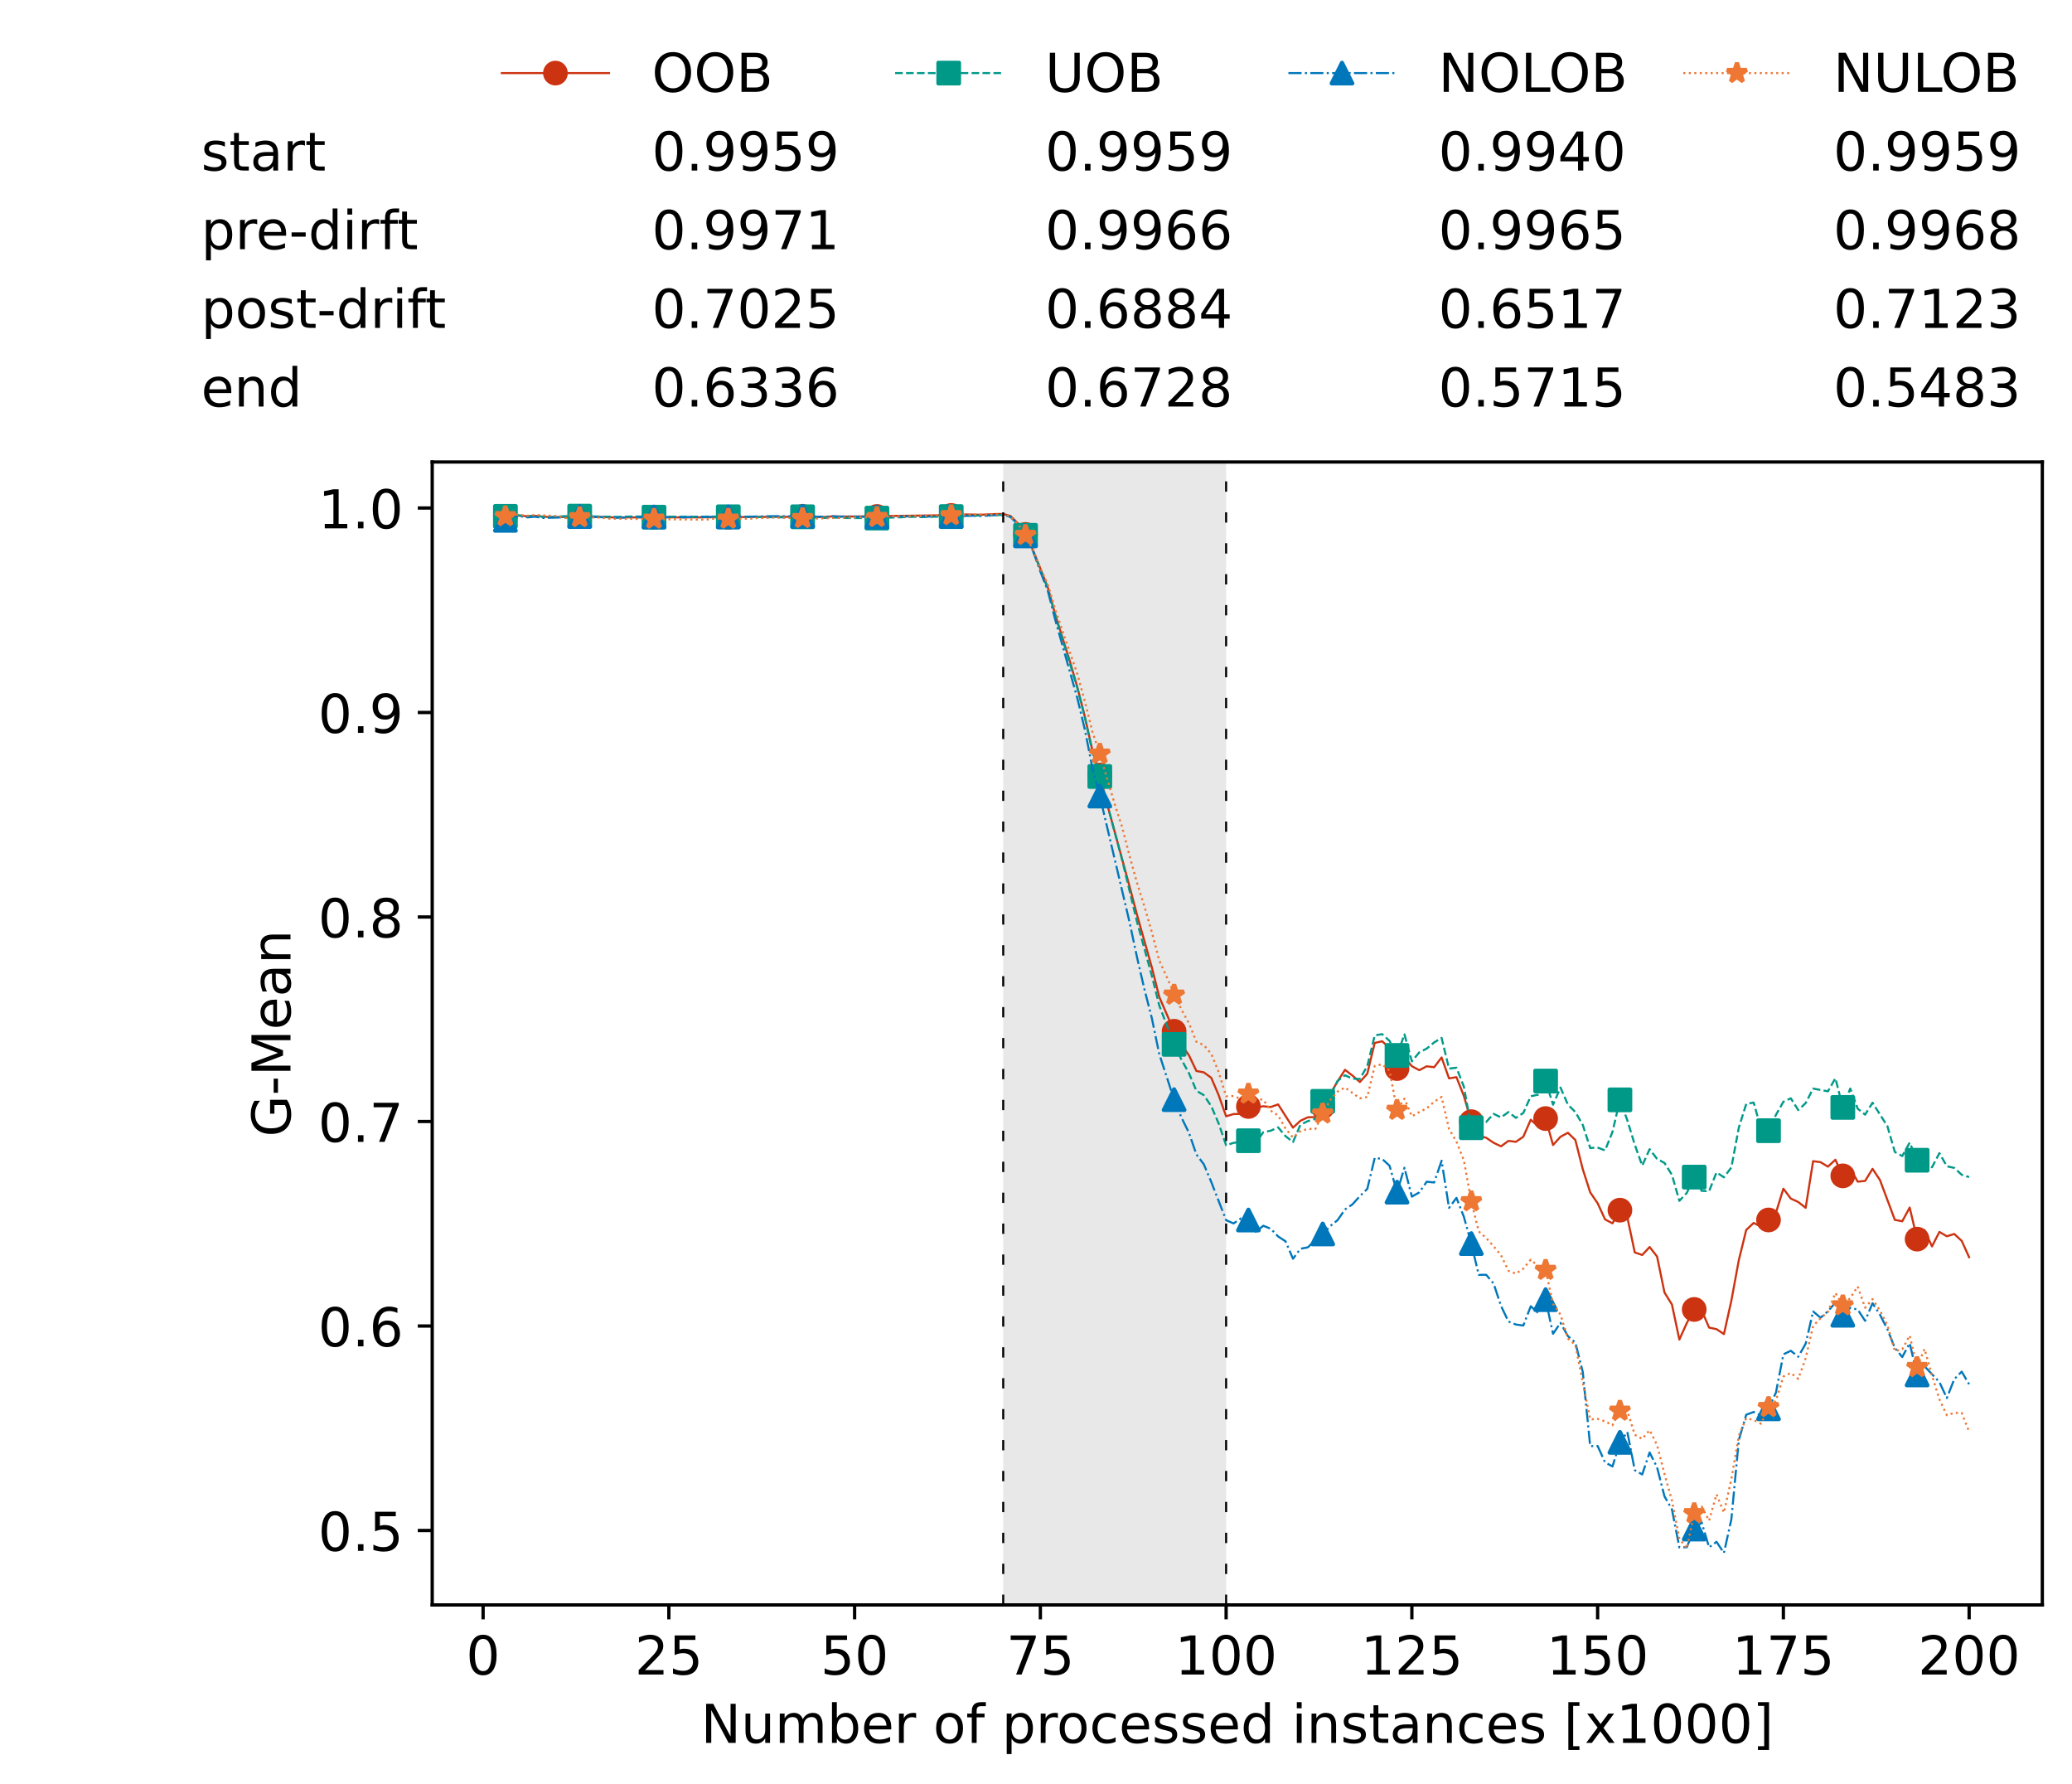 <?xml version="1.0" encoding="utf-8" standalone="no"?>
<!DOCTYPE svg PUBLIC "-//W3C//DTD SVG 1.1//EN"
  "http://www.w3.org/Graphics/SVG/1.1/DTD/svg11.dtd">
<!-- Created with matplotlib (https://matplotlib.org/) -->
<svg height="432.615pt" version="1.1" viewBox="0 0 502.65 432.615" width="502.65pt" xmlns="http://www.w3.org/2000/svg" xmlns:xlink="http://www.w3.org/1999/xlink">
 <defs>
  <style type="text/css">*{stroke-linecap:butt;stroke-linejoin:round;}</style>
 </defs>
 <g id="figure_1">
  <g id="patch_1">
   <path d="M 0 432.615 
L 502.65 432.615 
L 502.65 0 
L 0 0 
z
" style="fill:#ffffff;"/>
  </g>
  <g id="axes_1">
   <g id="patch_2">
    <path d="M 104.85 389.252 
L 495.45 389.252 
L 495.45 112.052 
L 104.85 112.052 
z
" style="fill:#ffffff;"/>
   </g>
   <g id="patch_3">
    <path clip-path="url(#p3e0e6cd8e0)" d="M 297.446 389.252 
L 297.446 112.052 
L 243.372 112.052 
L 243.372 389.252 
z
" style="fill:#d3d3d3;opacity:0.5;"/>
   </g>
   <g id="matplotlib.axis_1">
    <g id="xtick_1">
     <g id="line2d_1">
      <defs>
       <path d="M 0 0 
L 0 3.5 
" id="md9d1c29334" style="stroke:#000000;stroke-width:0.8;"/>
      </defs>
      <g>
       <use style="stroke:#000000;stroke-width:0.8;" x="117.197" xlink:href="#md9d1c29334" y="389.252"/>
      </g>
     </g>
     <g id="text_1">
      <!-- 0 -->
      <g transform="translate(113.061 406.13)scale(0.13 -0.13)">
       <defs>
        <path d="M 31.781 66.406 
Q 24.172 66.406 20.328 58.906 
Q 16.5 51.422 16.5 36.375 
Q 16.5 21.391 20.328 13.891 
Q 24.172 6.391 31.781 6.391 
Q 39.453 6.391 43.281 13.891 
Q 47.125 21.391 47.125 36.375 
Q 47.125 51.422 43.281 58.906 
Q 39.453 66.406 31.781 66.406 
z
M 31.781 74.219 
Q 44.047 74.219 50.516 64.516 
Q 56.984 54.828 56.984 36.375 
Q 56.984 17.969 50.516 8.266 
Q 44.047 -1.422 31.781 -1.422 
Q 19.531 -1.422 13.062 8.266 
Q 6.594 17.969 6.594 36.375 
Q 6.594 54.828 13.062 64.516 
Q 19.531 74.219 31.781 74.219 
z
" id="DejaVuSans-48"/>
       </defs>
       <use xlink:href="#DejaVuSans-48"/>
      </g>
     </g>
    </g>
    <g id="xtick_2">
     <g id="line2d_2">
      <g>
       <use style="stroke:#000000;stroke-width:0.8;" x="162.259" xlink:href="#md9d1c29334" y="389.252"/>
      </g>
     </g>
     <g id="text_2">
      <!-- 25 -->
      <g transform="translate(153.988 406.13)scale(0.13 -0.13)">
       <defs>
        <path d="M 19.188 8.297 
L 53.609 8.297 
L 53.609 0 
L 7.328 0 
L 7.328 8.297 
Q 12.938 14.109 22.625 23.891 
Q 32.328 33.688 34.812 36.531 
Q 39.547 41.844 41.422 45.531 
Q 43.312 49.219 43.312 52.781 
Q 43.312 58.594 39.234 62.25 
Q 35.156 65.922 28.609 65.922 
Q 23.969 65.922 18.812 64.312 
Q 13.672 62.703 7.812 59.422 
L 7.812 69.391 
Q 13.766 71.781 18.938 73 
Q 24.125 74.219 28.422 74.219 
Q 39.75 74.219 46.484 68.547 
Q 53.219 62.891 53.219 53.422 
Q 53.219 48.922 51.531 44.891 
Q 49.859 40.875 45.406 35.406 
Q 44.188 33.984 37.641 27.219 
Q 31.109 20.453 19.188 8.297 
z
" id="DejaVuSans-50"/>
        <path d="M 10.797 72.906 
L 49.516 72.906 
L 49.516 64.594 
L 19.828 64.594 
L 19.828 46.734 
Q 21.969 47.469 24.109 47.828 
Q 26.266 48.188 28.422 48.188 
Q 40.625 48.188 47.75 41.5 
Q 54.891 34.812 54.891 23.391 
Q 54.891 11.625 47.562 5.094 
Q 40.234 -1.422 26.906 -1.422 
Q 22.312 -1.422 17.547 -0.641 
Q 12.797 0.141 7.719 1.703 
L 7.719 11.625 
Q 12.109 9.234 16.797 8.062 
Q 21.484 6.891 26.703 6.891 
Q 35.156 6.891 40.078 11.328 
Q 45.016 15.766 45.016 23.391 
Q 45.016 31 40.078 35.438 
Q 35.156 39.891 26.703 39.891 
Q 22.75 39.891 18.812 39.016 
Q 14.891 38.141 10.797 36.281 
z
" id="DejaVuSans-53"/>
       </defs>
       <use xlink:href="#DejaVuSans-50"/>
       <use x="63.623" xlink:href="#DejaVuSans-53"/>
      </g>
     </g>
    </g>
    <g id="xtick_3">
     <g id="line2d_3">
      <g>
       <use style="stroke:#000000;stroke-width:0.8;" x="207.322" xlink:href="#md9d1c29334" y="389.252"/>
      </g>
     </g>
     <g id="text_3">
      <!-- 50 -->
      <g transform="translate(199.05 406.13)scale(0.13 -0.13)">
       <use xlink:href="#DejaVuSans-53"/>
       <use x="63.623" xlink:href="#DejaVuSans-48"/>
      </g>
     </g>
    </g>
    <g id="xtick_4">
     <g id="line2d_4">
      <g>
       <use style="stroke:#000000;stroke-width:0.8;" x="252.384" xlink:href="#md9d1c29334" y="389.252"/>
      </g>
     </g>
     <g id="text_4">
      <!-- 75 -->
      <g transform="translate(244.113 406.13)scale(0.13 -0.13)">
       <defs>
        <path d="M 8.203 72.906 
L 55.078 72.906 
L 55.078 68.703 
L 28.609 0 
L 18.312 0 
L 43.219 64.594 
L 8.203 64.594 
z
" id="DejaVuSans-55"/>
       </defs>
       <use xlink:href="#DejaVuSans-55"/>
       <use x="63.623" xlink:href="#DejaVuSans-53"/>
      </g>
     </g>
    </g>
    <g id="xtick_5">
     <g id="line2d_5">
      <g>
       <use style="stroke:#000000;stroke-width:0.8;" x="297.446" xlink:href="#md9d1c29334" y="389.252"/>
      </g>
     </g>
     <g id="text_5">
      <!-- 100 -->
      <g transform="translate(285.039 406.13)scale(0.13 -0.13)">
       <defs>
        <path d="M 12.406 8.297 
L 28.516 8.297 
L 28.516 63.922 
L 10.984 60.406 
L 10.984 69.391 
L 28.422 72.906 
L 38.281 72.906 
L 38.281 8.297 
L 54.391 8.297 
L 54.391 0 
L 12.406 0 
z
" id="DejaVuSans-49"/>
       </defs>
       <use xlink:href="#DejaVuSans-49"/>
       <use x="63.623" xlink:href="#DejaVuSans-48"/>
       <use x="127.246" xlink:href="#DejaVuSans-48"/>
      </g>
     </g>
    </g>
    <g id="xtick_6">
     <g id="line2d_6">
      <g>
       <use style="stroke:#000000;stroke-width:0.8;" x="342.509" xlink:href="#md9d1c29334" y="389.252"/>
      </g>
     </g>
     <g id="text_6">
      <!-- 125 -->
      <g transform="translate(330.102 406.13)scale(0.13 -0.13)">
       <use xlink:href="#DejaVuSans-49"/>
       <use x="63.623" xlink:href="#DejaVuSans-50"/>
       <use x="127.246" xlink:href="#DejaVuSans-53"/>
      </g>
     </g>
    </g>
    <g id="xtick_7">
     <g id="line2d_7">
      <g>
       <use style="stroke:#000000;stroke-width:0.8;" x="387.571" xlink:href="#md9d1c29334" y="389.252"/>
      </g>
     </g>
     <g id="text_7">
      <!-- 150 -->
      <g transform="translate(375.164 406.13)scale(0.13 -0.13)">
       <use xlink:href="#DejaVuSans-49"/>
       <use x="63.623" xlink:href="#DejaVuSans-53"/>
       <use x="127.246" xlink:href="#DejaVuSans-48"/>
      </g>
     </g>
    </g>
    <g id="xtick_8">
     <g id="line2d_8">
      <g>
       <use style="stroke:#000000;stroke-width:0.8;" x="432.633" xlink:href="#md9d1c29334" y="389.252"/>
      </g>
     </g>
     <g id="text_8">
      <!-- 175 -->
      <g transform="translate(420.226 406.13)scale(0.13 -0.13)">
       <use xlink:href="#DejaVuSans-49"/>
       <use x="63.623" xlink:href="#DejaVuSans-55"/>
       <use x="127.246" xlink:href="#DejaVuSans-53"/>
      </g>
     </g>
    </g>
    <g id="xtick_9">
     <g id="line2d_9">
      <g>
       <use style="stroke:#000000;stroke-width:0.8;" x="477.695" xlink:href="#md9d1c29334" y="389.252"/>
      </g>
     </g>
     <g id="text_9">
      <!-- 200 -->
      <g transform="translate(465.289 406.13)scale(0.13 -0.13)">
       <use xlink:href="#DejaVuSans-50"/>
       <use x="63.623" xlink:href="#DejaVuSans-48"/>
       <use x="127.246" xlink:href="#DejaVuSans-48"/>
      </g>
     </g>
    </g>
    <g id="text_10">
     <!-- Number of processed instances [x1000] -->
     <g transform="translate(170.025 422.711)scale(0.13 -0.13)">
      <defs>
       <path d="M 9.812 72.906 
L 23.094 72.906 
L 55.422 11.922 
L 55.422 72.906 
L 64.984 72.906 
L 64.984 0 
L 51.703 0 
L 19.391 60.984 
L 19.391 0 
L 9.812 0 
z
" id="DejaVuSans-78"/>
       <path d="M 8.5 21.578 
L 8.5 54.688 
L 17.484 54.688 
L 17.484 21.922 
Q 17.484 14.156 20.5 10.266 
Q 23.531 6.391 29.594 6.391 
Q 36.859 6.391 41.078 11.031 
Q 45.312 15.672 45.312 23.688 
L 45.312 54.688 
L 54.297 54.688 
L 54.297 0 
L 45.312 0 
L 45.312 8.406 
Q 42.047 3.422 37.719 1 
Q 33.406 -1.422 27.688 -1.422 
Q 18.266 -1.422 13.375 4.438 
Q 8.5 10.297 8.5 21.578 
z
M 31.109 56 
z
" id="DejaVuSans-117"/>
       <path d="M 52 44.188 
Q 55.375 50.25 60.062 53.125 
Q 64.75 56 71.094 56 
Q 79.641 56 84.281 50.016 
Q 88.922 44.047 88.922 33.016 
L 88.922 0 
L 79.891 0 
L 79.891 32.719 
Q 79.891 40.578 77.094 44.375 
Q 74.312 48.188 68.609 48.188 
Q 61.625 48.188 57.562 43.547 
Q 53.516 38.922 53.516 30.906 
L 53.516 0 
L 44.484 0 
L 44.484 32.719 
Q 44.484 40.625 41.703 44.406 
Q 38.922 48.188 33.109 48.188 
Q 26.219 48.188 22.156 43.531 
Q 18.109 38.875 18.109 30.906 
L 18.109 0 
L 9.078 0 
L 9.078 54.688 
L 18.109 54.688 
L 18.109 46.188 
Q 21.188 51.219 25.484 53.609 
Q 29.781 56 35.688 56 
Q 41.656 56 45.828 52.969 
Q 50 49.953 52 44.188 
z
" id="DejaVuSans-109"/>
       <path d="M 48.688 27.297 
Q 48.688 37.203 44.609 42.844 
Q 40.531 48.484 33.406 48.484 
Q 26.266 48.484 22.188 42.844 
Q 18.109 37.203 18.109 27.297 
Q 18.109 17.391 22.188 11.75 
Q 26.266 6.109 33.406 6.109 
Q 40.531 6.109 44.609 11.75 
Q 48.688 17.391 48.688 27.297 
z
M 18.109 46.391 
Q 20.953 51.266 25.266 53.625 
Q 29.594 56 35.594 56 
Q 45.562 56 51.781 48.094 
Q 58.016 40.188 58.016 27.297 
Q 58.016 14.406 51.781 6.484 
Q 45.562 -1.422 35.594 -1.422 
Q 29.594 -1.422 25.266 0.953 
Q 20.953 3.328 18.109 8.203 
L 18.109 0 
L 9.078 0 
L 9.078 75.984 
L 18.109 75.984 
z
" id="DejaVuSans-98"/>
       <path d="M 56.203 29.594 
L 56.203 25.203 
L 14.891 25.203 
Q 15.484 15.922 20.484 11.062 
Q 25.484 6.203 34.422 6.203 
Q 39.594 6.203 44.453 7.469 
Q 49.312 8.734 54.109 11.281 
L 54.109 2.781 
Q 49.266 0.734 44.188 -0.344 
Q 39.109 -1.422 33.891 -1.422 
Q 20.797 -1.422 13.156 6.188 
Q 5.516 13.812 5.516 26.812 
Q 5.516 40.234 12.766 48.109 
Q 20.016 56 32.328 56 
Q 43.359 56 49.781 48.891 
Q 56.203 41.797 56.203 29.594 
z
M 47.219 32.234 
Q 47.125 39.594 43.094 43.984 
Q 39.062 48.391 32.422 48.391 
Q 24.906 48.391 20.391 44.141 
Q 15.875 39.891 15.188 32.172 
z
" id="DejaVuSans-101"/>
       <path d="M 41.109 46.297 
Q 39.594 47.172 37.812 47.578 
Q 36.031 48 33.891 48 
Q 26.266 48 22.188 43.047 
Q 18.109 38.094 18.109 28.812 
L 18.109 0 
L 9.078 0 
L 9.078 54.688 
L 18.109 54.688 
L 18.109 46.188 
Q 20.953 51.172 25.484 53.578 
Q 30.031 56 36.531 56 
Q 37.453 56 38.578 55.875 
Q 39.703 55.766 41.062 55.516 
z
" id="DejaVuSans-114"/>
       <path id="DejaVuSans-32"/>
       <path d="M 30.609 48.391 
Q 23.391 48.391 19.188 42.75 
Q 14.984 37.109 14.984 27.297 
Q 14.984 17.484 19.156 11.844 
Q 23.344 6.203 30.609 6.203 
Q 37.797 6.203 41.984 11.859 
Q 46.188 17.531 46.188 27.297 
Q 46.188 37.016 41.984 42.703 
Q 37.797 48.391 30.609 48.391 
z
M 30.609 56 
Q 42.328 56 49.016 48.375 
Q 55.719 40.766 55.719 27.297 
Q 55.719 13.875 49.016 6.219 
Q 42.328 -1.422 30.609 -1.422 
Q 18.844 -1.422 12.172 6.219 
Q 5.516 13.875 5.516 27.297 
Q 5.516 40.766 12.172 48.375 
Q 18.844 56 30.609 56 
z
" id="DejaVuSans-111"/>
       <path d="M 37.109 75.984 
L 37.109 68.5 
L 28.516 68.5 
Q 23.688 68.5 21.797 66.547 
Q 19.922 64.594 19.922 59.516 
L 19.922 54.688 
L 34.719 54.688 
L 34.719 47.703 
L 19.922 47.703 
L 19.922 0 
L 10.891 0 
L 10.891 47.703 
L 2.297 47.703 
L 2.297 54.688 
L 10.891 54.688 
L 10.891 58.5 
Q 10.891 67.625 15.141 71.797 
Q 19.391 75.984 28.609 75.984 
z
" id="DejaVuSans-102"/>
       <path d="M 18.109 8.203 
L 18.109 -20.797 
L 9.078 -20.797 
L 9.078 54.688 
L 18.109 54.688 
L 18.109 46.391 
Q 20.953 51.266 25.266 53.625 
Q 29.594 56 35.594 56 
Q 45.562 56 51.781 48.094 
Q 58.016 40.188 58.016 27.297 
Q 58.016 14.406 51.781 6.484 
Q 45.562 -1.422 35.594 -1.422 
Q 29.594 -1.422 25.266 0.953 
Q 20.953 3.328 18.109 8.203 
z
M 48.688 27.297 
Q 48.688 37.203 44.609 42.844 
Q 40.531 48.484 33.406 48.484 
Q 26.266 48.484 22.188 42.844 
Q 18.109 37.203 18.109 27.297 
Q 18.109 17.391 22.188 11.75 
Q 26.266 6.109 33.406 6.109 
Q 40.531 6.109 44.609 11.75 
Q 48.688 17.391 48.688 27.297 
z
" id="DejaVuSans-112"/>
       <path d="M 48.781 52.594 
L 48.781 44.188 
Q 44.969 46.297 41.141 47.344 
Q 37.312 48.391 33.406 48.391 
Q 24.656 48.391 19.812 42.844 
Q 14.984 37.312 14.984 27.297 
Q 14.984 17.281 19.812 11.734 
Q 24.656 6.203 33.406 6.203 
Q 37.312 6.203 41.141 7.25 
Q 44.969 8.297 48.781 10.406 
L 48.781 2.094 
Q 45.016 0.344 40.984 -0.531 
Q 36.969 -1.422 32.422 -1.422 
Q 20.062 -1.422 12.781 6.344 
Q 5.516 14.109 5.516 27.297 
Q 5.516 40.672 12.859 48.328 
Q 20.219 56 33.016 56 
Q 37.156 56 41.109 55.141 
Q 45.062 54.297 48.781 52.594 
z
" id="DejaVuSans-99"/>
       <path d="M 44.281 53.078 
L 44.281 44.578 
Q 40.484 46.531 36.375 47.5 
Q 32.281 48.484 27.875 48.484 
Q 21.188 48.484 17.844 46.438 
Q 14.5 44.391 14.5 40.281 
Q 14.5 37.156 16.891 35.375 
Q 19.281 33.594 26.516 31.984 
L 29.594 31.297 
Q 39.156 29.25 43.188 25.516 
Q 47.219 21.781 47.219 15.094 
Q 47.219 7.469 41.188 3.016 
Q 35.156 -1.422 24.609 -1.422 
Q 20.219 -1.422 15.453 -0.562 
Q 10.688 0.297 5.422 2 
L 5.422 11.281 
Q 10.406 8.688 15.234 7.391 
Q 20.062 6.109 24.812 6.109 
Q 31.156 6.109 34.562 8.281 
Q 37.984 10.453 37.984 14.406 
Q 37.984 18.062 35.516 20.016 
Q 33.062 21.969 24.703 23.781 
L 21.578 24.516 
Q 13.234 26.266 9.516 29.906 
Q 5.812 33.547 5.812 39.891 
Q 5.812 47.609 11.281 51.797 
Q 16.75 56 26.812 56 
Q 31.781 56 36.172 55.266 
Q 40.578 54.547 44.281 53.078 
z
" id="DejaVuSans-115"/>
       <path d="M 45.406 46.391 
L 45.406 75.984 
L 54.391 75.984 
L 54.391 0 
L 45.406 0 
L 45.406 8.203 
Q 42.578 3.328 38.25 0.953 
Q 33.938 -1.422 27.875 -1.422 
Q 17.969 -1.422 11.734 6.484 
Q 5.516 14.406 5.516 27.297 
Q 5.516 40.188 11.734 48.094 
Q 17.969 56 27.875 56 
Q 33.938 56 38.25 53.625 
Q 42.578 51.266 45.406 46.391 
z
M 14.797 27.297 
Q 14.797 17.391 18.875 11.75 
Q 22.953 6.109 30.078 6.109 
Q 37.203 6.109 41.297 11.75 
Q 45.406 17.391 45.406 27.297 
Q 45.406 37.203 41.297 42.844 
Q 37.203 48.484 30.078 48.484 
Q 22.953 48.484 18.875 42.844 
Q 14.797 37.203 14.797 27.297 
z
" id="DejaVuSans-100"/>
       <path d="M 9.422 54.688 
L 18.406 54.688 
L 18.406 0 
L 9.422 0 
z
M 9.422 75.984 
L 18.406 75.984 
L 18.406 64.594 
L 9.422 64.594 
z
" id="DejaVuSans-105"/>
       <path d="M 54.891 33.016 
L 54.891 0 
L 45.906 0 
L 45.906 32.719 
Q 45.906 40.484 42.875 44.328 
Q 39.844 48.188 33.797 48.188 
Q 26.516 48.188 22.312 43.547 
Q 18.109 38.922 18.109 30.906 
L 18.109 0 
L 9.078 0 
L 9.078 54.688 
L 18.109 54.688 
L 18.109 46.188 
Q 21.344 51.125 25.703 53.562 
Q 30.078 56 35.797 56 
Q 45.219 56 50.047 50.172 
Q 54.891 44.344 54.891 33.016 
z
" id="DejaVuSans-110"/>
       <path d="M 18.312 70.219 
L 18.312 54.688 
L 36.812 54.688 
L 36.812 47.703 
L 18.312 47.703 
L 18.312 18.016 
Q 18.312 11.328 20.141 9.422 
Q 21.969 7.516 27.594 7.516 
L 36.812 7.516 
L 36.812 0 
L 27.594 0 
Q 17.188 0 13.234 3.875 
Q 9.281 7.766 9.281 18.016 
L 9.281 47.703 
L 2.688 47.703 
L 2.688 54.688 
L 9.281 54.688 
L 9.281 70.219 
z
" id="DejaVuSans-116"/>
       <path d="M 34.281 27.484 
Q 23.391 27.484 19.188 25 
Q 14.984 22.516 14.984 16.5 
Q 14.984 11.719 18.141 8.906 
Q 21.297 6.109 26.703 6.109 
Q 34.188 6.109 38.703 11.406 
Q 43.219 16.703 43.219 25.484 
L 43.219 27.484 
z
M 52.203 31.203 
L 52.203 0 
L 43.219 0 
L 43.219 8.297 
Q 40.141 3.328 35.547 0.953 
Q 30.953 -1.422 24.312 -1.422 
Q 15.922 -1.422 10.953 3.297 
Q 6 8.016 6 15.922 
Q 6 25.141 12.172 29.828 
Q 18.359 34.516 30.609 34.516 
L 43.219 34.516 
L 43.219 35.406 
Q 43.219 41.609 39.141 45 
Q 35.062 48.391 27.688 48.391 
Q 23 48.391 18.547 47.266 
Q 14.109 46.141 10.016 43.891 
L 10.016 52.203 
Q 14.938 54.109 19.578 55.047 
Q 24.219 56 28.609 56 
Q 40.484 56 46.344 49.844 
Q 52.203 43.703 52.203 31.203 
z
" id="DejaVuSans-97"/>
       <path d="M 8.594 75.984 
L 29.297 75.984 
L 29.297 69 
L 17.578 69 
L 17.578 -6.203 
L 29.297 -6.203 
L 29.297 -13.188 
L 8.594 -13.188 
z
" id="DejaVuSans-91"/>
       <path d="M 54.891 54.688 
L 35.109 28.078 
L 55.906 0 
L 45.312 0 
L 29.391 21.484 
L 13.484 0 
L 2.875 0 
L 24.125 28.609 
L 4.688 54.688 
L 15.281 54.688 
L 29.781 35.203 
L 44.281 54.688 
z
" id="DejaVuSans-120"/>
       <path d="M 30.422 75.984 
L 30.422 -13.188 
L 9.719 -13.188 
L 9.719 -6.203 
L 21.391 -6.203 
L 21.391 69 
L 9.719 69 
L 9.719 75.984 
z
" id="DejaVuSans-93"/>
      </defs>
      <use xlink:href="#DejaVuSans-78"/>
      <use x="74.805" xlink:href="#DejaVuSans-117"/>
      <use x="138.184" xlink:href="#DejaVuSans-109"/>
      <use x="235.596" xlink:href="#DejaVuSans-98"/>
      <use x="299.072" xlink:href="#DejaVuSans-101"/>
      <use x="360.596" xlink:href="#DejaVuSans-114"/>
      <use x="401.709" xlink:href="#DejaVuSans-32"/>
      <use x="433.496" xlink:href="#DejaVuSans-111"/>
      <use x="494.678" xlink:href="#DejaVuSans-102"/>
      <use x="529.883" xlink:href="#DejaVuSans-32"/>
      <use x="561.67" xlink:href="#DejaVuSans-112"/>
      <use x="625.146" xlink:href="#DejaVuSans-114"/>
      <use x="664.01" xlink:href="#DejaVuSans-111"/>
      <use x="725.191" xlink:href="#DejaVuSans-99"/>
      <use x="780.172" xlink:href="#DejaVuSans-101"/>
      <use x="841.695" xlink:href="#DejaVuSans-115"/>
      <use x="893.795" xlink:href="#DejaVuSans-115"/>
      <use x="945.895" xlink:href="#DejaVuSans-101"/>
      <use x="1007.418" xlink:href="#DejaVuSans-100"/>
      <use x="1070.895" xlink:href="#DejaVuSans-32"/>
      <use x="1102.682" xlink:href="#DejaVuSans-105"/>
      <use x="1130.465" xlink:href="#DejaVuSans-110"/>
      <use x="1193.844" xlink:href="#DejaVuSans-115"/>
      <use x="1245.943" xlink:href="#DejaVuSans-116"/>
      <use x="1285.152" xlink:href="#DejaVuSans-97"/>
      <use x="1346.432" xlink:href="#DejaVuSans-110"/>
      <use x="1409.811" xlink:href="#DejaVuSans-99"/>
      <use x="1464.791" xlink:href="#DejaVuSans-101"/>
      <use x="1526.314" xlink:href="#DejaVuSans-115"/>
      <use x="1578.414" xlink:href="#DejaVuSans-32"/>
      <use x="1610.201" xlink:href="#DejaVuSans-91"/>
      <use x="1649.215" xlink:href="#DejaVuSans-120"/>
      <use x="1708.395" xlink:href="#DejaVuSans-49"/>
      <use x="1772.018" xlink:href="#DejaVuSans-48"/>
      <use x="1835.641" xlink:href="#DejaVuSans-48"/>
      <use x="1899.264" xlink:href="#DejaVuSans-48"/>
      <use x="1962.887" xlink:href="#DejaVuSans-93"/>
     </g>
    </g>
   </g>
   <g id="matplotlib.axis_2">
    <g id="ytick_1">
     <g id="line2d_10">
      <defs>
       <path d="M 0 0 
L -3.5 0 
" id="m34c8875598" style="stroke:#000000;stroke-width:0.8;"/>
      </defs>
      <g>
       <use style="stroke:#000000;stroke-width:0.8;" x="104.85" xlink:href="#m34c8875598" y="371.196"/>
      </g>
     </g>
     <g id="text_11">
      <!-- 0.5 -->
      <g transform="translate(77.176 376.135)scale(0.13 -0.13)">
       <defs>
        <path d="M 10.688 12.406 
L 21 12.406 
L 21 0 
L 10.688 0 
z
" id="DejaVuSans-46"/>
       </defs>
       <use xlink:href="#DejaVuSans-48"/>
       <use x="63.623" xlink:href="#DejaVuSans-46"/>
       <use x="95.41" xlink:href="#DejaVuSans-53"/>
      </g>
     </g>
    </g>
    <g id="ytick_2">
     <g id="line2d_11">
      <g>
       <use style="stroke:#000000;stroke-width:0.8;" x="104.85" xlink:href="#m34c8875598" y="321.598"/>
      </g>
     </g>
     <g id="text_12">
      <!-- 0.6 -->
      <g transform="translate(77.176 326.537)scale(0.13 -0.13)">
       <defs>
        <path d="M 33.016 40.375 
Q 26.375 40.375 22.484 35.828 
Q 18.609 31.297 18.609 23.391 
Q 18.609 15.531 22.484 10.953 
Q 26.375 6.391 33.016 6.391 
Q 39.656 6.391 43.531 10.953 
Q 47.406 15.531 47.406 23.391 
Q 47.406 31.297 43.531 35.828 
Q 39.656 40.375 33.016 40.375 
z
M 52.594 71.297 
L 52.594 62.312 
Q 48.875 64.062 45.094 64.984 
Q 41.312 65.922 37.594 65.922 
Q 27.828 65.922 22.672 59.328 
Q 17.531 52.734 16.797 39.406 
Q 19.672 43.656 24.016 45.922 
Q 28.375 48.188 33.594 48.188 
Q 44.578 48.188 50.953 41.516 
Q 57.328 34.859 57.328 23.391 
Q 57.328 12.156 50.688 5.359 
Q 44.047 -1.422 33.016 -1.422 
Q 20.359 -1.422 13.672 8.266 
Q 6.984 17.969 6.984 36.375 
Q 6.984 53.656 15.188 63.938 
Q 23.391 74.219 37.203 74.219 
Q 40.922 74.219 44.703 73.484 
Q 48.484 72.75 52.594 71.297 
z
" id="DejaVuSans-54"/>
       </defs>
       <use xlink:href="#DejaVuSans-48"/>
       <use x="63.623" xlink:href="#DejaVuSans-46"/>
       <use x="95.41" xlink:href="#DejaVuSans-54"/>
      </g>
     </g>
    </g>
    <g id="ytick_3">
     <g id="line2d_12">
      <g>
       <use style="stroke:#000000;stroke-width:0.8;" x="104.85" xlink:href="#m34c8875598" y="272.001"/>
      </g>
     </g>
     <g id="text_13">
      <!-- 0.7 -->
      <g transform="translate(77.176 276.94)scale(0.13 -0.13)">
       <use xlink:href="#DejaVuSans-48"/>
       <use x="63.623" xlink:href="#DejaVuSans-46"/>
       <use x="95.41" xlink:href="#DejaVuSans-55"/>
      </g>
     </g>
    </g>
    <g id="ytick_4">
     <g id="line2d_13">
      <g>
       <use style="stroke:#000000;stroke-width:0.8;" x="104.85" xlink:href="#m34c8875598" y="222.403"/>
      </g>
     </g>
     <g id="text_14">
      <!-- 0.8 -->
      <g transform="translate(77.176 227.342)scale(0.13 -0.13)">
       <defs>
        <path d="M 31.781 34.625 
Q 24.75 34.625 20.719 30.859 
Q 16.703 27.094 16.703 20.516 
Q 16.703 13.922 20.719 10.156 
Q 24.75 6.391 31.781 6.391 
Q 38.812 6.391 42.859 10.172 
Q 46.922 13.969 46.922 20.516 
Q 46.922 27.094 42.891 30.859 
Q 38.875 34.625 31.781 34.625 
z
M 21.922 38.812 
Q 15.578 40.375 12.031 44.719 
Q 8.5 49.078 8.5 55.328 
Q 8.5 64.062 14.719 69.141 
Q 20.953 74.219 31.781 74.219 
Q 42.672 74.219 48.875 69.141 
Q 55.078 64.062 55.078 55.328 
Q 55.078 49.078 51.531 44.719 
Q 48 40.375 41.703 38.812 
Q 48.828 37.156 52.797 32.312 
Q 56.781 27.484 56.781 20.516 
Q 56.781 9.906 50.312 4.234 
Q 43.844 -1.422 31.781 -1.422 
Q 19.734 -1.422 13.25 4.234 
Q 6.781 9.906 6.781 20.516 
Q 6.781 27.484 10.781 32.312 
Q 14.797 37.156 21.922 38.812 
z
M 18.312 54.391 
Q 18.312 48.734 21.844 45.562 
Q 25.391 42.391 31.781 42.391 
Q 38.141 42.391 41.719 45.562 
Q 45.312 48.734 45.312 54.391 
Q 45.312 60.062 41.719 63.234 
Q 38.141 66.406 31.781 66.406 
Q 25.391 66.406 21.844 63.234 
Q 18.312 60.062 18.312 54.391 
z
" id="DejaVuSans-56"/>
       </defs>
       <use xlink:href="#DejaVuSans-48"/>
       <use x="63.623" xlink:href="#DejaVuSans-46"/>
       <use x="95.41" xlink:href="#DejaVuSans-56"/>
      </g>
     </g>
    </g>
    <g id="ytick_5">
     <g id="line2d_14">
      <g>
       <use style="stroke:#000000;stroke-width:0.8;" x="104.85" xlink:href="#m34c8875598" y="172.805"/>
      </g>
     </g>
     <g id="text_15">
      <!-- 0.9 -->
      <g transform="translate(77.176 177.744)scale(0.13 -0.13)">
       <defs>
        <path d="M 10.984 1.516 
L 10.984 10.5 
Q 14.703 8.734 18.5 7.812 
Q 22.312 6.891 25.984 6.891 
Q 35.75 6.891 40.891 13.453 
Q 46.047 20.016 46.781 33.406 
Q 43.953 29.203 39.594 26.953 
Q 35.25 24.703 29.984 24.703 
Q 19.047 24.703 12.672 31.312 
Q 6.297 37.938 6.297 49.422 
Q 6.297 60.641 12.938 67.422 
Q 19.578 74.219 30.609 74.219 
Q 43.266 74.219 49.922 64.516 
Q 56.594 54.828 56.594 36.375 
Q 56.594 19.141 48.406 8.859 
Q 40.234 -1.422 26.422 -1.422 
Q 22.703 -1.422 18.891 -0.688 
Q 15.094 0.047 10.984 1.516 
z
M 30.609 32.422 
Q 37.25 32.422 41.125 36.953 
Q 45.016 41.5 45.016 49.422 
Q 45.016 57.281 41.125 61.844 
Q 37.25 66.406 30.609 66.406 
Q 23.969 66.406 20.094 61.844 
Q 16.219 57.281 16.219 49.422 
Q 16.219 41.5 20.094 36.953 
Q 23.969 32.422 30.609 32.422 
z
" id="DejaVuSans-57"/>
       </defs>
       <use xlink:href="#DejaVuSans-48"/>
       <use x="63.623" xlink:href="#DejaVuSans-46"/>
       <use x="95.41" xlink:href="#DejaVuSans-57"/>
      </g>
     </g>
    </g>
    <g id="ytick_6">
     <g id="line2d_15">
      <g>
       <use style="stroke:#000000;stroke-width:0.8;" x="104.85" xlink:href="#m34c8875598" y="123.207"/>
      </g>
     </g>
     <g id="text_16">
      <!-- 1.0 -->
      <g transform="translate(77.176 128.146)scale(0.13 -0.13)">
       <use xlink:href="#DejaVuSans-49"/>
       <use x="63.623" xlink:href="#DejaVuSans-46"/>
       <use x="95.41" xlink:href="#DejaVuSans-48"/>
      </g>
     </g>
    </g>
    <g id="text_17">
     <!-- G-Mean -->
     <g transform="translate(70.472 275.744)rotate(-90)scale(0.13 -0.13)">
      <defs>
       <path d="M 59.516 10.406 
L 59.516 29.984 
L 43.406 29.984 
L 43.406 38.094 
L 69.281 38.094 
L 69.281 6.781 
Q 63.578 2.734 56.688 0.656 
Q 49.812 -1.422 42 -1.422 
Q 24.906 -1.422 15.25 8.562 
Q 5.609 18.562 5.609 36.375 
Q 5.609 54.25 15.25 64.234 
Q 24.906 74.219 42 74.219 
Q 49.125 74.219 55.547 72.453 
Q 61.969 70.703 67.391 67.281 
L 67.391 56.781 
Q 61.922 61.422 55.766 63.766 
Q 49.609 66.109 42.828 66.109 
Q 29.438 66.109 22.719 58.641 
Q 16.016 51.172 16.016 36.375 
Q 16.016 21.625 22.719 14.156 
Q 29.438 6.688 42.828 6.688 
Q 48.047 6.688 52.141 7.594 
Q 56.25 8.5 59.516 10.406 
z
" id="DejaVuSans-71"/>
       <path d="M 4.891 31.391 
L 31.203 31.391 
L 31.203 23.391 
L 4.891 23.391 
z
" id="DejaVuSans-45"/>
       <path d="M 9.812 72.906 
L 24.516 72.906 
L 43.109 23.297 
L 61.812 72.906 
L 76.516 72.906 
L 76.516 0 
L 66.891 0 
L 66.891 64.016 
L 48.094 14.016 
L 38.188 14.016 
L 19.391 64.016 
L 19.391 0 
L 9.812 0 
z
" id="DejaVuSans-77"/>
      </defs>
      <use xlink:href="#DejaVuSans-71"/>
      <use x="77.49" xlink:href="#DejaVuSans-45"/>
      <use x="113.574" xlink:href="#DejaVuSans-77"/>
      <use x="199.854" xlink:href="#DejaVuSans-101"/>
      <use x="261.377" xlink:href="#DejaVuSans-97"/>
      <use x="322.656" xlink:href="#DejaVuSans-110"/>
     </g>
    </g>
   </g>
   <g id="line2d_16"/>
   <g id="line2d_17"/>
   <g id="line2d_18"/>
   <g id="line2d_19"/>
   <g id="line2d_20"/>
   <g id="line2d_21">
    <path clip-path="url(#p3e0e6cd8e0)" d="M 122.605 125.232 
L 124.407 125.228 
L 126.21 125.052 
L 128.012 125.232 
L 129.815 125.121 
L 133.419 125.421 
L 142.432 125.31 
L 149.642 125.493 
L 155.049 125.474 
L 169.469 125.483 
L 187.494 125.342 
L 191.099 125.343 
L 194.704 125.243 
L 196.507 125.268 
L 198.309 125.415 
L 200.112 125.391 
L 201.914 125.24 
L 205.519 125.288 
L 232.557 124.92 
L 234.359 124.774 
L 237.964 124.848 
L 241.569 124.676 
L 243.372 124.652 
L 245.174 125.169 
L 246.976 126.978 
L 248.779 129.619 
L 250.581 133.358 
L 254.186 142.468 
L 255.989 149.052 
L 259.594 160.555 
L 261.396 166.834 
L 263.199 173.925 
L 265.001 181.989 
L 266.804 187.984 
L 268.606 195.088 
L 274.014 214.962 
L 275.816 221.828 
L 279.421 234.609 
L 281.224 241.778 
L 284.829 250.115 
L 286.631 253.395 
L 288.434 255.954 
L 290.236 259.75 
L 292.039 260.078 
L 293.841 261.403 
L 295.644 265.635 
L 297.446 270.738 
L 299.249 270.197 
L 301.051 270.149 
L 302.854 268.356 
L 304.656 268.668 
L 306.459 268.304 
L 308.261 268.493 
L 310.064 267.857 
L 313.669 273.497 
L 315.471 271.823 
L 317.274 270.984 
L 319.076 270.916 
L 320.879 268.423 
L 324.484 262.29 
L 326.286 259.472 
L 328.089 260.854 
L 329.891 262.42 
L 331.694 260.408 
L 333.496 252.941 
L 335.299 252.549 
L 337.101 254.17 
L 338.904 259.164 
L 340.706 256.428 
L 342.509 258.594 
L 344.311 259.554 
L 346.114 258.609 
L 347.916 258.84 
L 349.719 256.468 
L 351.521 261.538 
L 353.324 261.25 
L 355.126 265.811 
L 356.928 272.043 
L 358.731 275.466 
L 360.533 275.942 
L 362.336 277.163 
L 364.138 278.02 
L 365.941 276.696 
L 367.743 276.931 
L 369.546 275.688 
L 371.348 271.568 
L 373.151 273.2 
L 374.953 271.29 
L 376.756 277.706 
L 378.558 275.706 
L 380.361 274.737 
L 382.163 276.481 
L 383.966 283.554 
L 385.768 289.181 
L 387.571 291.825 
L 389.373 295.739 
L 391.176 296.701 
L 392.978 293.504 
L 394.781 295.25 
L 396.583 303.753 
L 398.386 304.375 
L 400.188 302.444 
L 401.991 304.753 
L 403.793 313.482 
L 405.596 316.381 
L 407.398 324.898 
L 409.201 320.891 
L 411.003 317.587 
L 412.806 317.78 
L 414.608 321.983 
L 416.411 322.364 
L 418.213 323.56 
L 420.016 315.441 
L 421.818 305.645 
L 423.621 298.301 
L 425.423 296.61 
L 427.226 297.506 
L 430.831 294.127 
L 432.633 288.299 
L 434.436 290.694 
L 436.238 291.524 
L 438.041 292.946 
L 439.843 281.619 
L 441.646 281.867 
L 443.448 282.95 
L 445.251 281.276 
L 447.053 285.188 
L 448.856 283.381 
L 450.658 286.585 
L 452.461 286.418 
L 454.263 283.478 
L 456.066 286.203 
L 459.671 295.854 
L 461.473 296.201 
L 463.276 292.871 
L 465.078 300.529 
L 466.881 298.359 
L 468.683 302.295 
L 470.485 298.78 
L 472.288 299.84 
L 474.09 299.274 
L 475.893 300.949 
L 477.695 304.924 
L 477.695 304.924 
" style="fill:none;stroke:#cc3311;stroke-linecap:square;stroke-width:0.5;"/>
    <defs>
     <path d="M 0 2.5 
C 0.663 2.5 1.299 2.237 1.768 1.768 
C 2.237 1.299 2.5 0.663 2.5 0 
C 2.5 -0.663 2.237 -1.299 1.768 -1.768 
C 1.299 -2.237 0.663 -2.5 0 -2.5 
C -0.663 -2.5 -1.299 -2.237 -1.768 -1.768 
C -2.237 -1.299 -2.5 -0.663 -2.5 0 
C -2.5 0.663 -2.237 1.299 -1.768 1.768 
C -1.299 2.237 -0.663 2.5 0 2.5 
z
" id="me09f5f819d" style="stroke:#cc3311;"/>
    </defs>
    <g clip-path="url(#p3e0e6cd8e0)">
     <use style="fill:#cc3311;stroke:#cc3311;" x="122.605" xlink:href="#me09f5f819d" y="125.232"/>
     <use style="fill:#cc3311;stroke:#cc3311;" x="140.629" xlink:href="#me09f5f819d" y="125.278"/>
     <use style="fill:#cc3311;stroke:#cc3311;" x="158.654" xlink:href="#me09f5f819d" y="125.483"/>
     <use style="fill:#cc3311;stroke:#cc3311;" x="176.679" xlink:href="#me09f5f819d" y="125.465"/>
     <use style="fill:#cc3311;stroke:#cc3311;" x="194.704" xlink:href="#me09f5f819d" y="125.243"/>
     <use style="fill:#cc3311;stroke:#cc3311;" x="212.729" xlink:href="#me09f5f819d" y="125.263"/>
     <use style="fill:#cc3311;stroke:#cc3311;" x="230.754" xlink:href="#me09f5f819d" y="125.018"/>
     <use style="fill:#cc3311;stroke:#cc3311;" x="248.779" xlink:href="#me09f5f819d" y="129.619"/>
     <use style="fill:#cc3311;stroke:#cc3311;" x="266.804" xlink:href="#me09f5f819d" y="187.984"/>
     <use style="fill:#cc3311;stroke:#cc3311;" x="284.829" xlink:href="#me09f5f819d" y="250.115"/>
     <use style="fill:#cc3311;stroke:#cc3311;" x="302.854" xlink:href="#me09f5f819d" y="268.356"/>
     <use style="fill:#cc3311;stroke:#cc3311;" x="320.879" xlink:href="#me09f5f819d" y="268.423"/>
     <use style="fill:#cc3311;stroke:#cc3311;" x="338.904" xlink:href="#me09f5f819d" y="259.164"/>
     <use style="fill:#cc3311;stroke:#cc3311;" x="356.928" xlink:href="#me09f5f819d" y="272.043"/>
     <use style="fill:#cc3311;stroke:#cc3311;" x="374.953" xlink:href="#me09f5f819d" y="271.29"/>
     <use style="fill:#cc3311;stroke:#cc3311;" x="392.978" xlink:href="#me09f5f819d" y="293.504"/>
     <use style="fill:#cc3311;stroke:#cc3311;" x="411.003" xlink:href="#me09f5f819d" y="317.587"/>
     <use style="fill:#cc3311;stroke:#cc3311;" x="429.028" xlink:href="#me09f5f819d" y="295.882"/>
     <use style="fill:#cc3311;stroke:#cc3311;" x="447.053" xlink:href="#me09f5f819d" y="285.188"/>
     <use style="fill:#cc3311;stroke:#cc3311;" x="465.078" xlink:href="#me09f5f819d" y="300.529"/>
    </g>
   </g>
   <g id="line2d_22"/>
   <g id="line2d_23"/>
   <g id="line2d_24"/>
   <g id="line2d_25"/>
   <g id="line2d_26">
    <path clip-path="url(#p3e0e6cd8e0)" d="M 122.605 125.232 
L 124.407 124.716 
L 126.21 125.042 
L 128.012 125.224 
L 129.815 125.012 
L 131.617 125.364 
L 133.419 125.41 
L 137.024 125.189 
L 140.629 125.182 
L 149.642 125.366 
L 153.247 125.266 
L 167.667 125.33 
L 173.074 125.283 
L 176.679 125.337 
L 191.099 125.487 
L 194.704 125.337 
L 200.112 125.61 
L 201.914 125.51 
L 205.519 125.632 
L 212.729 125.658 
L 221.742 125.339 
L 223.544 125.411 
L 243.372 124.874 
L 245.174 125.365 
L 246.976 127.175 
L 248.779 129.829 
L 250.581 133.549 
L 254.186 142.767 
L 255.989 149.24 
L 261.396 166.997 
L 263.199 174.087 
L 265.001 182.34 
L 266.804 188.326 
L 270.409 201.777 
L 272.211 208.508 
L 275.816 223.521 
L 279.421 236.624 
L 281.224 243.853 
L 284.829 253.304 
L 286.631 257.04 
L 288.434 260.282 
L 290.236 264.55 
L 292.039 265.617 
L 293.841 268.288 
L 295.644 272.501 
L 297.446 277.768 
L 299.249 277.189 
L 302.854 276.667 
L 304.656 277.131 
L 306.459 274.608 
L 308.261 274.236 
L 310.064 273.428 
L 311.866 275.553 
L 313.669 276.988 
L 315.471 272.798 
L 317.274 271.908 
L 319.076 271.371 
L 320.879 267.11 
L 322.681 265.849 
L 324.484 262.139 
L 326.286 260.792 
L 328.089 261.614 
L 329.891 261.686 
L 331.694 258.546 
L 333.496 251.122 
L 335.299 250.814 
L 337.101 252.457 
L 338.904 255.977 
L 340.706 250.871 
L 342.509 257.41 
L 344.311 255.23 
L 346.114 254.316 
L 347.916 252.823 
L 349.719 251.721 
L 351.521 259.172 
L 353.324 258.958 
L 355.126 263.556 
L 356.928 273.506 
L 358.731 271.581 
L 360.533 272.108 
L 362.336 270.141 
L 364.138 271.01 
L 365.941 269.713 
L 367.743 271.12 
L 369.546 269.934 
L 371.348 265.884 
L 373.151 265.496 
L 374.953 262.193 
L 376.756 267.929 
L 378.558 263.77 
L 380.361 267.908 
L 382.163 269.711 
L 383.966 272.828 
L 385.768 278.427 
L 387.571 278.326 
L 389.373 279.014 
L 391.176 274.521 
L 392.978 266.754 
L 394.781 271.722 
L 396.583 277.625 
L 398.386 282.703 
L 400.188 278.717 
L 401.991 281.068 
L 403.793 282.055 
L 405.596 284.933 
L 407.398 291.247 
L 409.201 289.32 
L 411.003 285.494 
L 412.806 288.816 
L 414.608 288.91 
L 416.411 284.345 
L 418.213 285.532 
L 420.016 283.136 
L 421.818 273.505 
L 423.621 267.737 
L 425.423 267.407 
L 427.226 273.791 
L 429.028 274.231 
L 430.831 270.389 
L 432.633 267.212 
L 434.436 266.377 
L 436.238 269.234 
L 438.041 267.54 
L 439.843 264.021 
L 443.448 264.684 
L 445.251 261.507 
L 447.053 268.582 
L 448.856 264.013 
L 450.658 268.888 
L 452.461 270.34 
L 454.263 267.449 
L 457.868 273.136 
L 459.671 279.392 
L 461.473 280.391 
L 463.276 277.111 
L 465.078 281.397 
L 466.881 281.307 
L 468.683 283.104 
L 470.485 279.675 
L 472.288 282.861 
L 474.09 283.257 
L 475.893 284.922 
L 477.695 285.483 
L 477.695 285.483 
" style="fill:none;stroke:#009988;stroke-dasharray:1.85,0.8;stroke-dashoffset:0;stroke-width:0.5;"/>
    <defs>
     <path d="M -2.5 2.5 
L 2.5 2.5 
L 2.5 -2.5 
L -2.5 -2.5 
z
" id="m3c3dceb07b" style="stroke:#009988;stroke-linejoin:miter;"/>
    </defs>
    <g clip-path="url(#p3e0e6cd8e0)">
     <use style="fill:#009988;stroke:#009988;stroke-linejoin:miter;" x="122.605" xlink:href="#m3c3dceb07b" y="125.232"/>
     <use style="fill:#009988;stroke:#009988;stroke-linejoin:miter;" x="140.629" xlink:href="#m3c3dceb07b" y="125.182"/>
     <use style="fill:#009988;stroke:#009988;stroke-linejoin:miter;" x="158.654" xlink:href="#m3c3dceb07b" y="125.428"/>
     <use style="fill:#009988;stroke:#009988;stroke-linejoin:miter;" x="176.679" xlink:href="#m3c3dceb07b" y="125.337"/>
     <use style="fill:#009988;stroke:#009988;stroke-linejoin:miter;" x="194.704" xlink:href="#m3c3dceb07b" y="125.337"/>
     <use style="fill:#009988;stroke:#009988;stroke-linejoin:miter;" x="212.729" xlink:href="#m3c3dceb07b" y="125.658"/>
     <use style="fill:#009988;stroke:#009988;stroke-linejoin:miter;" x="230.754" xlink:href="#m3c3dceb07b" y="125.29"/>
     <use style="fill:#009988;stroke:#009988;stroke-linejoin:miter;" x="248.779" xlink:href="#m3c3dceb07b" y="129.829"/>
     <use style="fill:#009988;stroke:#009988;stroke-linejoin:miter;" x="266.804" xlink:href="#m3c3dceb07b" y="188.326"/>
     <use style="fill:#009988;stroke:#009988;stroke-linejoin:miter;" x="284.829" xlink:href="#m3c3dceb07b" y="253.304"/>
     <use style="fill:#009988;stroke:#009988;stroke-linejoin:miter;" x="302.854" xlink:href="#m3c3dceb07b" y="276.667"/>
     <use style="fill:#009988;stroke:#009988;stroke-linejoin:miter;" x="320.879" xlink:href="#m3c3dceb07b" y="267.11"/>
     <use style="fill:#009988;stroke:#009988;stroke-linejoin:miter;" x="338.904" xlink:href="#m3c3dceb07b" y="255.977"/>
     <use style="fill:#009988;stroke:#009988;stroke-linejoin:miter;" x="356.928" xlink:href="#m3c3dceb07b" y="273.506"/>
     <use style="fill:#009988;stroke:#009988;stroke-linejoin:miter;" x="374.953" xlink:href="#m3c3dceb07b" y="262.193"/>
     <use style="fill:#009988;stroke:#009988;stroke-linejoin:miter;" x="392.978" xlink:href="#m3c3dceb07b" y="266.754"/>
     <use style="fill:#009988;stroke:#009988;stroke-linejoin:miter;" x="411.003" xlink:href="#m3c3dceb07b" y="285.494"/>
     <use style="fill:#009988;stroke:#009988;stroke-linejoin:miter;" x="429.028" xlink:href="#m3c3dceb07b" y="274.231"/>
     <use style="fill:#009988;stroke:#009988;stroke-linejoin:miter;" x="447.053" xlink:href="#m3c3dceb07b" y="268.582"/>
     <use style="fill:#009988;stroke:#009988;stroke-linejoin:miter;" x="465.078" xlink:href="#m3c3dceb07b" y="281.397"/>
    </g>
   </g>
   <g id="line2d_27"/>
   <g id="line2d_28"/>
   <g id="line2d_29"/>
   <g id="line2d_30"/>
   <g id="line2d_31">
    <path clip-path="url(#p3e0e6cd8e0)" d="M 122.605 126.203 
L 124.407 125.217 
L 126.21 125.209 
L 128.012 125.48 
L 129.815 125.32 
L 131.617 125.621 
L 142.432 125.319 
L 149.642 125.561 
L 153.247 125.466 
L 164.062 125.379 
L 165.864 125.479 
L 167.667 125.357 
L 171.272 125.361 
L 178.482 125.382 
L 187.494 125.181 
L 192.902 125.231 
L 196.507 125.28 
L 200.112 125.333 
L 201.914 125.208 
L 203.717 125.306 
L 205.519 125.256 
L 210.927 125.382 
L 216.334 125.31 
L 221.742 125.217 
L 225.347 125.293 
L 227.149 125.194 
L 230.754 125.246 
L 234.359 125.046 
L 237.964 125.143 
L 241.569 124.948 
L 243.372 124.922 
L 245.174 125.362 
L 246.976 127.284 
L 248.779 129.987 
L 250.581 133.574 
L 252.384 138.628 
L 254.186 143.277 
L 255.989 150.301 
L 261.396 169.512 
L 263.199 177.06 
L 265.001 186.214 
L 266.804 193.071 
L 274.014 223.639 
L 275.816 232.102 
L 277.619 239.901 
L 279.421 246.919 
L 281.224 255.631 
L 284.829 266.702 
L 286.631 271.083 
L 288.434 274.757 
L 290.236 279.994 
L 292.039 282.382 
L 293.841 286.668 
L 297.446 295.937 
L 299.249 296.724 
L 301.051 295.498 
L 302.854 295.894 
L 304.656 298.764 
L 306.459 297.287 
L 308.261 297.994 
L 310.064 299.887 
L 311.866 301.061 
L 313.669 305.29 
L 315.471 302.87 
L 317.274 302.518 
L 319.076 300.814 
L 320.879 299.273 
L 322.681 297.386 
L 324.484 295.924 
L 326.286 293.341 
L 328.089 292.104 
L 329.891 290.101 
L 331.694 288.347 
L 333.496 280.832 
L 335.299 281.078 
L 337.101 282.735 
L 338.904 289.137 
L 340.706 283.216 
L 342.509 290.225 
L 344.311 289.198 
L 346.114 286.602 
L 347.916 286.795 
L 349.719 281.524 
L 351.521 292.948 
L 353.324 290.519 
L 355.126 295.128 
L 356.928 301.608 
L 358.731 309.199 
L 360.533 309.181 
L 362.336 311.303 
L 364.138 316.749 
L 365.941 320.517 
L 367.743 321.241 
L 369.546 321.483 
L 371.348 316.813 
L 373.151 318.446 
L 374.953 315.211 
L 376.756 323.489 
L 378.558 320.836 
L 380.361 324.049 
L 382.163 325.605 
L 383.966 332.723 
L 385.768 350.741 
L 387.571 350.692 
L 389.373 354.66 
L 391.176 355.663 
L 392.978 349.815 
L 394.781 347.317 
L 396.583 356.562 
L 398.386 357.605 
L 400.188 352.272 
L 401.991 355.895 
L 403.793 362.921 
L 405.596 366.083 
L 407.398 375.292 
L 409.201 375.258 
L 411.003 370.849 
L 412.806 369.217 
L 414.608 375.28 
L 416.411 373.947 
L 418.213 376.652 
L 420.016 368.475 
L 421.818 349.285 
L 423.621 343.126 
L 425.423 342.446 
L 427.226 343.358 
L 429.028 341.688 
L 430.831 337.745 
L 432.633 328.474 
L 434.436 327.608 
L 436.238 329.06 
L 438.041 325.899 
L 439.843 318.069 
L 441.646 319.585 
L 443.448 318.018 
L 445.251 315.931 
L 447.053 318.995 
L 448.856 317.184 
L 450.658 317.606 
L 452.461 320.343 
L 454.263 316.082 
L 456.066 318.862 
L 457.868 322.407 
L 459.671 326.915 
L 461.473 329.125 
L 463.276 325.772 
L 465.078 333.464 
L 466.881 331.37 
L 470.485 335.204 
L 472.288 339.078 
L 474.09 334.494 
L 475.893 332.673 
L 477.695 335.737 
L 477.695 335.737 
" style="fill:none;stroke:#0077bb;stroke-dasharray:3.2,0.8,0.5,0.8;stroke-dashoffset:0;stroke-width:0.5;"/>
    <defs>
     <path d="M 0 -2.5 
L -2.5 2.5 
L 2.5 2.5 
z
" id="m98f5366494" style="stroke:#0077bb;stroke-linejoin:miter;"/>
    </defs>
    <g clip-path="url(#p3e0e6cd8e0)">
     <use style="fill:#0077bb;stroke:#0077bb;stroke-linejoin:miter;" x="122.605" xlink:href="#m98f5366494" y="126.203"/>
     <use style="fill:#0077bb;stroke:#0077bb;stroke-linejoin:miter;" x="140.629" xlink:href="#m98f5366494" y="125.282"/>
     <use style="fill:#0077bb;stroke:#0077bb;stroke-linejoin:miter;" x="158.654" xlink:href="#m98f5366494" y="125.387"/>
     <use style="fill:#0077bb;stroke:#0077bb;stroke-linejoin:miter;" x="176.679" xlink:href="#m98f5366494" y="125.383"/>
     <use style="fill:#0077bb;stroke:#0077bb;stroke-linejoin:miter;" x="194.704" xlink:href="#m98f5366494" y="125.205"/>
     <use style="fill:#0077bb;stroke:#0077bb;stroke-linejoin:miter;" x="212.729" xlink:href="#m98f5366494" y="125.382"/>
     <use style="fill:#0077bb;stroke:#0077bb;stroke-linejoin:miter;" x="230.754" xlink:href="#m98f5366494" y="125.246"/>
     <use style="fill:#0077bb;stroke:#0077bb;stroke-linejoin:miter;" x="248.779" xlink:href="#m98f5366494" y="129.987"/>
     <use style="fill:#0077bb;stroke:#0077bb;stroke-linejoin:miter;" x="266.804" xlink:href="#m98f5366494" y="193.071"/>
     <use style="fill:#0077bb;stroke:#0077bb;stroke-linejoin:miter;" x="284.829" xlink:href="#m98f5366494" y="266.702"/>
     <use style="fill:#0077bb;stroke:#0077bb;stroke-linejoin:miter;" x="302.854" xlink:href="#m98f5366494" y="295.894"/>
     <use style="fill:#0077bb;stroke:#0077bb;stroke-linejoin:miter;" x="320.879" xlink:href="#m98f5366494" y="299.273"/>
     <use style="fill:#0077bb;stroke:#0077bb;stroke-linejoin:miter;" x="338.904" xlink:href="#m98f5366494" y="289.137"/>
     <use style="fill:#0077bb;stroke:#0077bb;stroke-linejoin:miter;" x="356.928" xlink:href="#m98f5366494" y="301.608"/>
     <use style="fill:#0077bb;stroke:#0077bb;stroke-linejoin:miter;" x="374.953" xlink:href="#m98f5366494" y="315.211"/>
     <use style="fill:#0077bb;stroke:#0077bb;stroke-linejoin:miter;" x="392.978" xlink:href="#m98f5366494" y="349.815"/>
     <use style="fill:#0077bb;stroke:#0077bb;stroke-linejoin:miter;" x="411.003" xlink:href="#m98f5366494" y="370.849"/>
     <use style="fill:#0077bb;stroke:#0077bb;stroke-linejoin:miter;" x="429.028" xlink:href="#m98f5366494" y="341.688"/>
     <use style="fill:#0077bb;stroke:#0077bb;stroke-linejoin:miter;" x="447.053" xlink:href="#m98f5366494" y="318.995"/>
     <use style="fill:#0077bb;stroke:#0077bb;stroke-linejoin:miter;" x="465.078" xlink:href="#m98f5366494" y="333.464"/>
    </g>
   </g>
   <g id="line2d_32"/>
   <g id="line2d_33"/>
   <g id="line2d_34"/>
   <g id="line2d_35"/>
   <g id="line2d_36">
    <path clip-path="url(#p3e0e6cd8e0)" d="M 122.605 125.232 
L 124.407 124.716 
L 128.012 125.089 
L 129.815 124.904 
L 135.222 125.157 
L 137.024 125.648 
L 138.827 125.499 
L 144.234 125.492 
L 146.037 125.541 
L 147.839 125.786 
L 171.272 126.041 
L 173.074 125.796 
L 176.679 125.827 
L 182.087 125.788 
L 183.889 125.638 
L 185.692 125.637 
L 187.494 125.504 
L 198.309 125.753 
L 203.717 125.577 
L 209.124 125.45 
L 214.532 125.353 
L 216.334 125.247 
L 219.939 125.245 
L 221.742 125.143 
L 225.347 125.137 
L 227.149 124.983 
L 230.754 124.982 
L 236.162 124.814 
L 241.569 124.789 
L 243.372 124.79 
L 245.174 125.333 
L 246.976 127.129 
L 248.779 129.762 
L 250.581 133.346 
L 252.384 137.816 
L 254.186 141.743 
L 255.989 147.837 
L 261.396 163.599 
L 263.199 170.172 
L 265.001 177.442 
L 266.804 182.832 
L 270.409 194.972 
L 272.211 200.564 
L 274.014 207.546 
L 275.816 214.066 
L 277.619 219.838 
L 279.421 226.058 
L 281.224 232.92 
L 286.631 244.916 
L 288.434 248.198 
L 290.236 252.664 
L 292.039 253.472 
L 293.841 255.579 
L 295.644 260.01 
L 297.446 265.894 
L 299.249 265.816 
L 301.051 266.546 
L 302.854 265.276 
L 304.656 266.551 
L 306.459 266.704 
L 308.261 269.37 
L 310.064 270.545 
L 311.866 273.728 
L 313.669 275.887 
L 315.471 274.362 
L 317.274 273.784 
L 319.076 273.855 
L 320.879 270.096 
L 322.681 266.832 
L 324.484 264.746 
L 326.286 263.76 
L 329.891 266.382 
L 331.694 266.065 
L 333.496 258.53 
L 335.299 258.128 
L 337.101 259.702 
L 338.904 269.212 
L 340.706 266.463 
L 342.509 270.756 
L 344.311 269.707 
L 346.114 268.809 
L 347.916 267.211 
L 349.719 266.042 
L 351.521 273.828 
L 353.324 276.874 
L 355.126 281.457 
L 356.928 291.381 
L 358.731 298.656 
L 360.533 300.266 
L 362.336 302.259 
L 364.138 304.443 
L 365.941 308.205 
L 367.743 308.914 
L 369.546 307.687 
L 371.348 305.514 
L 373.151 307.101 
L 374.953 308.02 
L 376.756 316.241 
L 378.558 318.819 
L 380.361 324.629 
L 382.163 326.183 
L 385.768 344.263 
L 387.571 344.144 
L 389.373 344.719 
L 391.176 345.671 
L 392.978 342.172 
L 394.781 342.137 
L 396.583 347.974 
L 398.386 348.986 
L 400.188 346.856 
L 401.991 350.465 
L 403.793 357.486 
L 405.596 363.922 
L 407.398 373.114 
L 409.201 375.566 
L 411.003 367.032 
L 412.806 365.385 
L 414.608 368.819 
L 416.411 362.418 
L 418.213 366.872 
L 420.016 358.715 
L 421.818 348.257 
L 423.621 343.975 
L 425.423 344.4 
L 427.226 345.311 
L 429.028 341.298 
L 430.831 339.707 
L 432.633 333.852 
L 434.436 332.993 
L 436.238 334.423 
L 438.041 329.422 
L 439.843 321.588 
L 441.646 319.723 
L 443.448 318.162 
L 445.251 313.58 
L 447.053 316.616 
L 448.856 314.825 
L 450.658 312.012 
L 452.461 317.169 
L 454.263 315.084 
L 456.066 317.856 
L 457.868 321.411 
L 459.671 327.677 
L 461.473 327.253 
L 463.276 323.907 
L 465.078 331.594 
L 466.881 327.159 
L 468.683 333.594 
L 470.485 339.392 
L 472.288 343.237 
L 474.09 342.683 
L 475.893 342.675 
L 477.695 347.252 
L 477.695 347.252 
" style="fill:none;stroke:#ee7733;stroke-dasharray:0.5,0.825;stroke-dashoffset:0;stroke-width:0.5;"/>
    <defs>
     <path d="M 0 -2.5 
L -0.561 -0.773 
L -2.378 -0.773 
L -0.908 0.295 
L -1.469 2.023 
L -0 0.955 
L 1.469 2.023 
L 0.908 0.295 
L 2.378 -0.773 
L 0.561 -0.773 
z
" id="m9b4d3fe185" style="stroke:#ee7733;stroke-linejoin:bevel;"/>
    </defs>
    <g clip-path="url(#p3e0e6cd8e0)">
     <use style="fill:#ee7733;stroke:#ee7733;stroke-linejoin:bevel;" x="122.605" xlink:href="#m9b4d3fe185" y="125.232"/>
     <use style="fill:#ee7733;stroke:#ee7733;stroke-linejoin:bevel;" x="140.629" xlink:href="#m9b4d3fe185" y="125.463"/>
     <use style="fill:#ee7733;stroke:#ee7733;stroke-linejoin:bevel;" x="158.654" xlink:href="#m9b4d3fe185" y="125.843"/>
     <use style="fill:#ee7733;stroke:#ee7733;stroke-linejoin:bevel;" x="176.679" xlink:href="#m9b4d3fe185" y="125.827"/>
     <use style="fill:#ee7733;stroke:#ee7733;stroke-linejoin:bevel;" x="194.704" xlink:href="#m9b4d3fe185" y="125.686"/>
     <use style="fill:#ee7733;stroke:#ee7733;stroke-linejoin:bevel;" x="212.729" xlink:href="#m9b4d3fe185" y="125.428"/>
     <use style="fill:#ee7733;stroke:#ee7733;stroke-linejoin:bevel;" x="230.754" xlink:href="#m9b4d3fe185" y="124.982"/>
     <use style="fill:#ee7733;stroke:#ee7733;stroke-linejoin:bevel;" x="248.779" xlink:href="#m9b4d3fe185" y="129.762"/>
     <use style="fill:#ee7733;stroke:#ee7733;stroke-linejoin:bevel;" x="266.804" xlink:href="#m9b4d3fe185" y="182.832"/>
     <use style="fill:#ee7733;stroke:#ee7733;stroke-linejoin:bevel;" x="284.829" xlink:href="#m9b4d3fe185" y="241.277"/>
     <use style="fill:#ee7733;stroke:#ee7733;stroke-linejoin:bevel;" x="302.854" xlink:href="#m9b4d3fe185" y="265.276"/>
     <use style="fill:#ee7733;stroke:#ee7733;stroke-linejoin:bevel;" x="320.879" xlink:href="#m9b4d3fe185" y="270.096"/>
     <use style="fill:#ee7733;stroke:#ee7733;stroke-linejoin:bevel;" x="338.904" xlink:href="#m9b4d3fe185" y="269.212"/>
     <use style="fill:#ee7733;stroke:#ee7733;stroke-linejoin:bevel;" x="356.928" xlink:href="#m9b4d3fe185" y="291.381"/>
     <use style="fill:#ee7733;stroke:#ee7733;stroke-linejoin:bevel;" x="374.953" xlink:href="#m9b4d3fe185" y="308.02"/>
     <use style="fill:#ee7733;stroke:#ee7733;stroke-linejoin:bevel;" x="392.978" xlink:href="#m9b4d3fe185" y="342.172"/>
     <use style="fill:#ee7733;stroke:#ee7733;stroke-linejoin:bevel;" x="411.003" xlink:href="#m9b4d3fe185" y="367.032"/>
     <use style="fill:#ee7733;stroke:#ee7733;stroke-linejoin:bevel;" x="429.028" xlink:href="#m9b4d3fe185" y="341.298"/>
     <use style="fill:#ee7733;stroke:#ee7733;stroke-linejoin:bevel;" x="447.053" xlink:href="#m9b4d3fe185" y="316.616"/>
     <use style="fill:#ee7733;stroke:#ee7733;stroke-linejoin:bevel;" x="465.078" xlink:href="#m9b4d3fe185" y="331.594"/>
    </g>
   </g>
   <g id="line2d_37"/>
   <g id="line2d_38"/>
   <g id="line2d_39"/>
   <g id="line2d_40"/>
   <g id="line2d_41">
    <path clip-path="url(#p3e0e6cd8e0)" d="M 243.372 389.252 
L 243.372 112.052 
" style="fill:none;stroke:#000000;stroke-dasharray:2.5,5;stroke-dashoffset:0;stroke-width:0.5;"/>
   </g>
   <g id="line2d_42">
    <path clip-path="url(#p3e0e6cd8e0)" d="M 297.446 389.252 
L 297.446 112.052 
" style="fill:none;stroke:#000000;stroke-dasharray:2.5,5;stroke-dashoffset:0;stroke-width:0.5;"/>
   </g>
   <g id="patch_4">
    <path d="M 104.85 389.252 
L 104.85 112.052 
" style="fill:none;stroke:#000000;stroke-linecap:square;stroke-linejoin:miter;stroke-width:0.8;"/>
   </g>
   <g id="patch_5">
    <path d="M 495.45 389.252 
L 495.45 112.052 
" style="fill:none;stroke:#000000;stroke-linecap:square;stroke-linejoin:miter;stroke-width:0.8;"/>
   </g>
   <g id="patch_6">
    <path d="M 104.85 389.252 
L 495.45 389.252 
" style="fill:none;stroke:#000000;stroke-linecap:square;stroke-linejoin:miter;stroke-width:0.8;"/>
   </g>
   <g id="patch_7">
    <path d="M 104.85 112.052 
L 495.45 112.052 
" style="fill:none;stroke:#000000;stroke-linecap:square;stroke-linejoin:miter;stroke-width:0.8;"/>
   </g>
   <g id="legend_1">
    <g id="line2d_43"/>
    <g id="line2d_44"/>
    <g id="text_18">
     <!--   -->
     <g transform="translate(48.8 22.278)scale(0.13 -0.13)">
      <use xlink:href="#DejaVuSans-32"/>
     </g>
    </g>
    <g id="line2d_45"/>
    <g id="line2d_46"/>
    <g id="text_19">
     <!-- start -->
     <g transform="translate(48.8 41.36)scale(0.13 -0.13)">
      <use xlink:href="#DejaVuSans-115"/>
      <use x="52.1" xlink:href="#DejaVuSans-116"/>
      <use x="91.309" xlink:href="#DejaVuSans-97"/>
      <use x="152.588" xlink:href="#DejaVuSans-114"/>
      <use x="193.701" xlink:href="#DejaVuSans-116"/>
     </g>
    </g>
    <g id="line2d_47"/>
    <g id="line2d_48"/>
    <g id="text_20">
     <!-- pre-dirft -->
     <g transform="translate(48.8 60.441)scale(0.13 -0.13)">
      <use xlink:href="#DejaVuSans-112"/>
      <use x="63.477" xlink:href="#DejaVuSans-114"/>
      <use x="102.34" xlink:href="#DejaVuSans-101"/>
      <use x="163.863" xlink:href="#DejaVuSans-45"/>
      <use x="199.947" xlink:href="#DejaVuSans-100"/>
      <use x="263.424" xlink:href="#DejaVuSans-105"/>
      <use x="291.207" xlink:href="#DejaVuSans-114"/>
      <use x="332.32" xlink:href="#DejaVuSans-102"/>
      <use x="365.775" xlink:href="#DejaVuSans-116"/>
     </g>
    </g>
    <g id="line2d_49"/>
    <g id="line2d_50"/>
    <g id="text_21">
     <!-- post-drift -->
     <g transform="translate(48.8 79.523)scale(0.13 -0.13)">
      <use xlink:href="#DejaVuSans-112"/>
      <use x="63.477" xlink:href="#DejaVuSans-111"/>
      <use x="124.658" xlink:href="#DejaVuSans-115"/>
      <use x="176.758" xlink:href="#DejaVuSans-116"/>
      <use x="215.967" xlink:href="#DejaVuSans-45"/>
      <use x="252.051" xlink:href="#DejaVuSans-100"/>
      <use x="315.527" xlink:href="#DejaVuSans-114"/>
      <use x="356.641" xlink:href="#DejaVuSans-105"/>
      <use x="384.424" xlink:href="#DejaVuSans-102"/>
      <use x="417.879" xlink:href="#DejaVuSans-116"/>
     </g>
    </g>
    <g id="line2d_51"/>
    <g id="line2d_52"/>
    <g id="text_22">
     <!-- end -->
     <g transform="translate(48.8 98.604)scale(0.13 -0.13)">
      <use xlink:href="#DejaVuSans-101"/>
      <use x="61.523" xlink:href="#DejaVuSans-110"/>
      <use x="124.902" xlink:href="#DejaVuSans-100"/>
     </g>
    </g>
    <g id="line2d_53">
     <path d="M 121.741 17.728 
L 147.741 17.728 
" style="fill:none;stroke:#cc3311;stroke-linecap:square;stroke-width:0.5;"/>
    </g>
    <g id="line2d_54">
     <g>
      <use style="fill:#cc3311;stroke:#cc3311;" x="134.741" xlink:href="#me09f5f819d" y="17.728"/>
     </g>
    </g>
    <g id="text_23">
     <!-- OOB -->
     <g transform="translate(158.141 22.278)scale(0.13 -0.13)">
      <defs>
       <path d="M 39.406 66.219 
Q 28.656 66.219 22.328 58.203 
Q 16.016 50.203 16.016 36.375 
Q 16.016 22.609 22.328 14.594 
Q 28.656 6.594 39.406 6.594 
Q 50.141 6.594 56.422 14.594 
Q 62.703 22.609 62.703 36.375 
Q 62.703 50.203 56.422 58.203 
Q 50.141 66.219 39.406 66.219 
z
M 39.406 74.219 
Q 54.734 74.219 63.906 63.938 
Q 73.094 53.656 73.094 36.375 
Q 73.094 19.141 63.906 8.859 
Q 54.734 -1.422 39.406 -1.422 
Q 24.031 -1.422 14.812 8.828 
Q 5.609 19.094 5.609 36.375 
Q 5.609 53.656 14.812 63.938 
Q 24.031 74.219 39.406 74.219 
z
" id="DejaVuSans-79"/>
       <path d="M 19.672 34.812 
L 19.672 8.109 
L 35.5 8.109 
Q 43.453 8.109 47.281 11.406 
Q 51.125 14.703 51.125 21.484 
Q 51.125 28.328 47.281 31.562 
Q 43.453 34.812 35.5 34.812 
z
M 19.672 64.797 
L 19.672 42.828 
L 34.281 42.828 
Q 41.5 42.828 45.031 45.531 
Q 48.578 48.25 48.578 53.812 
Q 48.578 59.328 45.031 62.062 
Q 41.5 64.797 34.281 64.797 
z
M 9.812 72.906 
L 35.016 72.906 
Q 46.297 72.906 52.391 68.219 
Q 58.5 63.531 58.5 54.891 
Q 58.5 48.188 55.375 44.234 
Q 52.25 40.281 46.188 39.312 
Q 53.469 37.75 57.5 32.781 
Q 61.531 27.828 61.531 20.406 
Q 61.531 10.641 54.891 5.312 
Q 48.25 0 35.984 0 
L 9.812 0 
z
" id="DejaVuSans-66"/>
      </defs>
      <use xlink:href="#DejaVuSans-79"/>
      <use x="78.711" xlink:href="#DejaVuSans-79"/>
      <use x="157.422" xlink:href="#DejaVuSans-66"/>
     </g>
    </g>
    <g id="line2d_55"/>
    <g id="line2d_56"/>
    <g id="text_24">
     <!-- 0.9959 -->
     <g transform="translate(158.141 41.36)scale(0.13 -0.13)">
      <use xlink:href="#DejaVuSans-48"/>
      <use x="63.623" xlink:href="#DejaVuSans-46"/>
      <use x="95.41" xlink:href="#DejaVuSans-57"/>
      <use x="159.033" xlink:href="#DejaVuSans-57"/>
      <use x="222.656" xlink:href="#DejaVuSans-53"/>
      <use x="286.279" xlink:href="#DejaVuSans-57"/>
     </g>
    </g>
    <g id="line2d_57"/>
    <g id="line2d_58"/>
    <g id="text_25">
     <!-- 0.9971 -->
     <g transform="translate(158.141 60.441)scale(0.13 -0.13)">
      <use xlink:href="#DejaVuSans-48"/>
      <use x="63.623" xlink:href="#DejaVuSans-46"/>
      <use x="95.41" xlink:href="#DejaVuSans-57"/>
      <use x="159.033" xlink:href="#DejaVuSans-57"/>
      <use x="222.656" xlink:href="#DejaVuSans-55"/>
      <use x="286.279" xlink:href="#DejaVuSans-49"/>
     </g>
    </g>
    <g id="line2d_59"/>
    <g id="line2d_60"/>
    <g id="text_26">
     <!-- 0.7025 -->
     <g transform="translate(158.141 79.523)scale(0.13 -0.13)">
      <use xlink:href="#DejaVuSans-48"/>
      <use x="63.623" xlink:href="#DejaVuSans-46"/>
      <use x="95.41" xlink:href="#DejaVuSans-55"/>
      <use x="159.033" xlink:href="#DejaVuSans-48"/>
      <use x="222.656" xlink:href="#DejaVuSans-50"/>
      <use x="286.279" xlink:href="#DejaVuSans-53"/>
     </g>
    </g>
    <g id="line2d_61"/>
    <g id="line2d_62"/>
    <g id="text_27">
     <!-- 0.6336 -->
     <g transform="translate(158.141 98.604)scale(0.13 -0.13)">
      <defs>
       <path d="M 40.578 39.312 
Q 47.656 37.797 51.625 33 
Q 55.609 28.219 55.609 21.188 
Q 55.609 10.406 48.188 4.484 
Q 40.766 -1.422 27.094 -1.422 
Q 22.516 -1.422 17.656 -0.516 
Q 12.797 0.391 7.625 2.203 
L 7.625 11.719 
Q 11.719 9.328 16.594 8.109 
Q 21.484 6.891 26.812 6.891 
Q 36.078 6.891 40.938 10.547 
Q 45.797 14.203 45.797 21.188 
Q 45.797 27.641 41.281 31.266 
Q 36.766 34.906 28.719 34.906 
L 20.219 34.906 
L 20.219 43.016 
L 29.109 43.016 
Q 36.375 43.016 40.234 45.922 
Q 44.094 48.828 44.094 54.297 
Q 44.094 59.906 40.109 62.906 
Q 36.141 65.922 28.719 65.922 
Q 24.656 65.922 20.016 65.031 
Q 15.375 64.156 9.812 62.312 
L 9.812 71.094 
Q 15.438 72.656 20.344 73.438 
Q 25.25 74.219 29.594 74.219 
Q 40.828 74.219 47.359 69.109 
Q 53.906 64.016 53.906 55.328 
Q 53.906 49.266 50.438 45.094 
Q 46.969 40.922 40.578 39.312 
z
" id="DejaVuSans-51"/>
      </defs>
      <use xlink:href="#DejaVuSans-48"/>
      <use x="63.623" xlink:href="#DejaVuSans-46"/>
      <use x="95.41" xlink:href="#DejaVuSans-54"/>
      <use x="159.033" xlink:href="#DejaVuSans-51"/>
      <use x="222.656" xlink:href="#DejaVuSans-51"/>
      <use x="286.279" xlink:href="#DejaVuSans-54"/>
     </g>
    </g>
    <g id="line2d_63">
     <path d="M 217.149 17.728 
L 243.149 17.728 
" style="fill:none;stroke:#009988;stroke-dasharray:1.85,0.8;stroke-dashoffset:0;stroke-width:0.5;"/>
    </g>
    <g id="line2d_64">
     <g>
      <use style="fill:#009988;stroke:#009988;stroke-linejoin:miter;" x="230.149" xlink:href="#m3c3dceb07b" y="17.728"/>
     </g>
    </g>
    <g id="text_28">
     <!-- UOB -->
     <g transform="translate(253.549 22.278)scale(0.13 -0.13)">
      <defs>
       <path d="M 8.688 72.906 
L 18.609 72.906 
L 18.609 28.609 
Q 18.609 16.891 22.844 11.734 
Q 27.094 6.594 36.625 6.594 
Q 46.094 6.594 50.344 11.734 
Q 54.594 16.891 54.594 28.609 
L 54.594 72.906 
L 64.5 72.906 
L 64.5 27.391 
Q 64.5 13.141 57.438 5.859 
Q 50.391 -1.422 36.625 -1.422 
Q 22.797 -1.422 15.734 5.859 
Q 8.688 13.141 8.688 27.391 
z
" id="DejaVuSans-85"/>
      </defs>
      <use xlink:href="#DejaVuSans-85"/>
      <use x="73.193" xlink:href="#DejaVuSans-79"/>
      <use x="151.904" xlink:href="#DejaVuSans-66"/>
     </g>
    </g>
    <g id="line2d_65"/>
    <g id="line2d_66"/>
    <g id="text_29">
     <!-- 0.9959 -->
     <g transform="translate(253.549 41.36)scale(0.13 -0.13)">
      <use xlink:href="#DejaVuSans-48"/>
      <use x="63.623" xlink:href="#DejaVuSans-46"/>
      <use x="95.41" xlink:href="#DejaVuSans-57"/>
      <use x="159.033" xlink:href="#DejaVuSans-57"/>
      <use x="222.656" xlink:href="#DejaVuSans-53"/>
      <use x="286.279" xlink:href="#DejaVuSans-57"/>
     </g>
    </g>
    <g id="line2d_67"/>
    <g id="line2d_68"/>
    <g id="text_30">
     <!-- 0.9966 -->
     <g transform="translate(253.549 60.441)scale(0.13 -0.13)">
      <use xlink:href="#DejaVuSans-48"/>
      <use x="63.623" xlink:href="#DejaVuSans-46"/>
      <use x="95.41" xlink:href="#DejaVuSans-57"/>
      <use x="159.033" xlink:href="#DejaVuSans-57"/>
      <use x="222.656" xlink:href="#DejaVuSans-54"/>
      <use x="286.279" xlink:href="#DejaVuSans-54"/>
     </g>
    </g>
    <g id="line2d_69"/>
    <g id="line2d_70"/>
    <g id="text_31">
     <!-- 0.6884 -->
     <g transform="translate(253.549 79.523)scale(0.13 -0.13)">
      <defs>
       <path d="M 37.797 64.312 
L 12.891 25.391 
L 37.797 25.391 
z
M 35.203 72.906 
L 47.609 72.906 
L 47.609 25.391 
L 58.016 25.391 
L 58.016 17.188 
L 47.609 17.188 
L 47.609 0 
L 37.797 0 
L 37.797 17.188 
L 4.891 17.188 
L 4.891 26.703 
z
" id="DejaVuSans-52"/>
      </defs>
      <use xlink:href="#DejaVuSans-48"/>
      <use x="63.623" xlink:href="#DejaVuSans-46"/>
      <use x="95.41" xlink:href="#DejaVuSans-54"/>
      <use x="159.033" xlink:href="#DejaVuSans-56"/>
      <use x="222.656" xlink:href="#DejaVuSans-56"/>
      <use x="286.279" xlink:href="#DejaVuSans-52"/>
     </g>
    </g>
    <g id="line2d_71"/>
    <g id="line2d_72"/>
    <g id="text_32">
     <!-- 0.6728 -->
     <g transform="translate(253.549 98.604)scale(0.13 -0.13)">
      <use xlink:href="#DejaVuSans-48"/>
      <use x="63.623" xlink:href="#DejaVuSans-46"/>
      <use x="95.41" xlink:href="#DejaVuSans-54"/>
      <use x="159.033" xlink:href="#DejaVuSans-55"/>
      <use x="222.656" xlink:href="#DejaVuSans-50"/>
      <use x="286.279" xlink:href="#DejaVuSans-56"/>
     </g>
    </g>
    <g id="line2d_73">
     <path d="M 312.558 17.728 
L 338.558 17.728 
" style="fill:none;stroke:#0077bb;stroke-dasharray:3.2,0.8,0.5,0.8;stroke-dashoffset:0;stroke-width:0.5;"/>
    </g>
    <g id="line2d_74">
     <g>
      <use style="fill:#0077bb;stroke:#0077bb;stroke-linejoin:miter;" x="325.558" xlink:href="#m98f5366494" y="17.728"/>
     </g>
    </g>
    <g id="text_33">
     <!-- NOLOB -->
     <g transform="translate(348.958 22.278)scale(0.13 -0.13)">
      <defs>
       <path d="M 9.812 72.906 
L 19.672 72.906 
L 19.672 8.297 
L 55.172 8.297 
L 55.172 0 
L 9.812 0 
z
" id="DejaVuSans-76"/>
      </defs>
      <use xlink:href="#DejaVuSans-78"/>
      <use x="74.805" xlink:href="#DejaVuSans-79"/>
      <use x="153.516" xlink:href="#DejaVuSans-76"/>
      <use x="205.604" xlink:href="#DejaVuSans-79"/>
      <use x="284.314" xlink:href="#DejaVuSans-66"/>
     </g>
    </g>
    <g id="line2d_75"/>
    <g id="line2d_76"/>
    <g id="text_34">
     <!-- 0.9940 -->
     <g transform="translate(348.958 41.36)scale(0.13 -0.13)">
      <use xlink:href="#DejaVuSans-48"/>
      <use x="63.623" xlink:href="#DejaVuSans-46"/>
      <use x="95.41" xlink:href="#DejaVuSans-57"/>
      <use x="159.033" xlink:href="#DejaVuSans-57"/>
      <use x="222.656" xlink:href="#DejaVuSans-52"/>
      <use x="286.279" xlink:href="#DejaVuSans-48"/>
     </g>
    </g>
    <g id="line2d_77"/>
    <g id="line2d_78"/>
    <g id="text_35">
     <!-- 0.9965 -->
     <g transform="translate(348.958 60.441)scale(0.13 -0.13)">
      <use xlink:href="#DejaVuSans-48"/>
      <use x="63.623" xlink:href="#DejaVuSans-46"/>
      <use x="95.41" xlink:href="#DejaVuSans-57"/>
      <use x="159.033" xlink:href="#DejaVuSans-57"/>
      <use x="222.656" xlink:href="#DejaVuSans-54"/>
      <use x="286.279" xlink:href="#DejaVuSans-53"/>
     </g>
    </g>
    <g id="line2d_79"/>
    <g id="line2d_80"/>
    <g id="text_36">
     <!-- 0.6517 -->
     <g transform="translate(348.958 79.523)scale(0.13 -0.13)">
      <use xlink:href="#DejaVuSans-48"/>
      <use x="63.623" xlink:href="#DejaVuSans-46"/>
      <use x="95.41" xlink:href="#DejaVuSans-54"/>
      <use x="159.033" xlink:href="#DejaVuSans-53"/>
      <use x="222.656" xlink:href="#DejaVuSans-49"/>
      <use x="286.279" xlink:href="#DejaVuSans-55"/>
     </g>
    </g>
    <g id="line2d_81"/>
    <g id="line2d_82"/>
    <g id="text_37">
     <!-- 0.5715 -->
     <g transform="translate(348.958 98.604)scale(0.13 -0.13)">
      <use xlink:href="#DejaVuSans-48"/>
      <use x="63.623" xlink:href="#DejaVuSans-46"/>
      <use x="95.41" xlink:href="#DejaVuSans-53"/>
      <use x="159.033" xlink:href="#DejaVuSans-55"/>
      <use x="222.656" xlink:href="#DejaVuSans-49"/>
      <use x="286.279" xlink:href="#DejaVuSans-53"/>
     </g>
    </g>
    <g id="line2d_83">
     <path d="M 408.362 17.728 
L 434.362 17.728 
" style="fill:none;stroke:#ee7733;stroke-dasharray:0.5,0.825;stroke-dashoffset:0;stroke-width:0.5;"/>
    </g>
    <g id="line2d_84">
     <g>
      <use style="fill:#ee7733;stroke:#ee7733;stroke-linejoin:bevel;" x="421.362" xlink:href="#m9b4d3fe185" y="17.728"/>
     </g>
    </g>
    <g id="text_38">
     <!-- NULOB -->
     <g transform="translate(444.762 22.278)scale(0.13 -0.13)">
      <use xlink:href="#DejaVuSans-78"/>
      <use x="74.805" xlink:href="#DejaVuSans-85"/>
      <use x="147.998" xlink:href="#DejaVuSans-76"/>
      <use x="200.086" xlink:href="#DejaVuSans-79"/>
      <use x="278.797" xlink:href="#DejaVuSans-66"/>
     </g>
    </g>
    <g id="line2d_85"/>
    <g id="line2d_86"/>
    <g id="text_39">
     <!-- 0.9959 -->
     <g transform="translate(444.762 41.36)scale(0.13 -0.13)">
      <use xlink:href="#DejaVuSans-48"/>
      <use x="63.623" xlink:href="#DejaVuSans-46"/>
      <use x="95.41" xlink:href="#DejaVuSans-57"/>
      <use x="159.033" xlink:href="#DejaVuSans-57"/>
      <use x="222.656" xlink:href="#DejaVuSans-53"/>
      <use x="286.279" xlink:href="#DejaVuSans-57"/>
     </g>
    </g>
    <g id="line2d_87"/>
    <g id="line2d_88"/>
    <g id="text_40">
     <!-- 0.9968 -->
     <g transform="translate(444.762 60.441)scale(0.13 -0.13)">
      <use xlink:href="#DejaVuSans-48"/>
      <use x="63.623" xlink:href="#DejaVuSans-46"/>
      <use x="95.41" xlink:href="#DejaVuSans-57"/>
      <use x="159.033" xlink:href="#DejaVuSans-57"/>
      <use x="222.656" xlink:href="#DejaVuSans-54"/>
      <use x="286.279" xlink:href="#DejaVuSans-56"/>
     </g>
    </g>
    <g id="line2d_89"/>
    <g id="line2d_90"/>
    <g id="text_41">
     <!-- 0.7123 -->
     <g transform="translate(444.762 79.523)scale(0.13 -0.13)">
      <use xlink:href="#DejaVuSans-48"/>
      <use x="63.623" xlink:href="#DejaVuSans-46"/>
      <use x="95.41" xlink:href="#DejaVuSans-55"/>
      <use x="159.033" xlink:href="#DejaVuSans-49"/>
      <use x="222.656" xlink:href="#DejaVuSans-50"/>
      <use x="286.279" xlink:href="#DejaVuSans-51"/>
     </g>
    </g>
    <g id="line2d_91"/>
    <g id="line2d_92"/>
    <g id="text_42">
     <!-- 0.5483 -->
     <g transform="translate(444.762 98.604)scale(0.13 -0.13)">
      <use xlink:href="#DejaVuSans-48"/>
      <use x="63.623" xlink:href="#DejaVuSans-46"/>
      <use x="95.41" xlink:href="#DejaVuSans-53"/>
      <use x="159.033" xlink:href="#DejaVuSans-52"/>
      <use x="222.656" xlink:href="#DejaVuSans-56"/>
      <use x="286.279" xlink:href="#DejaVuSans-51"/>
     </g>
    </g>
   </g>
  </g>
 </g>
 <defs>
  <clipPath id="p3e0e6cd8e0">
   <rect height="277.2" width="390.6" x="104.85" y="112.052"/>
  </clipPath>
 </defs>
</svg>
